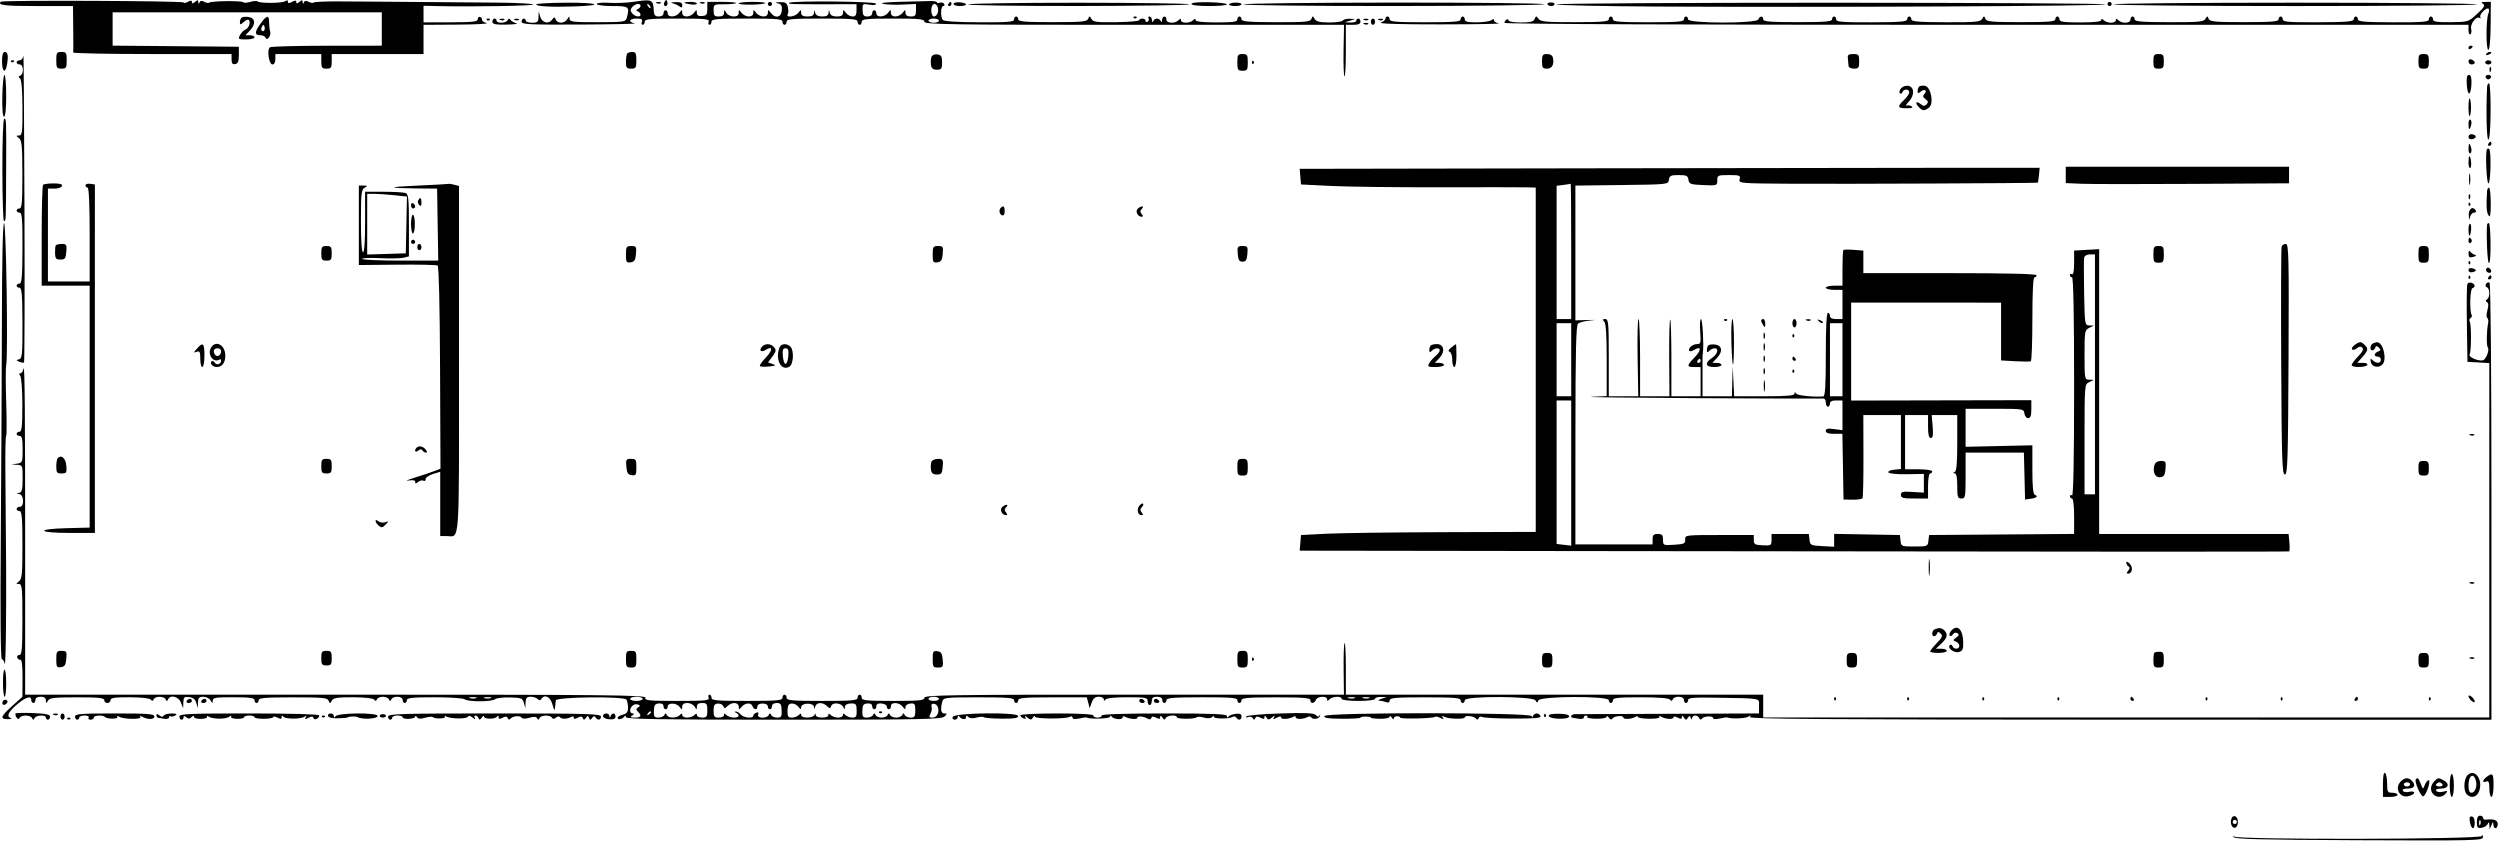 <svg width="1083" height="365" viewBox="0 0 1083 365" fill="none" xmlns="http://www.w3.org/2000/svg">
<path fill-rule="evenodd" clip-rule="evenodd" d="M0.35 0.738C-1.16 2.248 1.899 2.621 15.792 2.621H31.612L31.718 12.338C31.778 17.684 31.778 22.361 31.718 22.734C31.66 23.107 47.069 23.412 65.962 23.412H100.312V25.738C100.312 27.467 100.718 27.986 101.894 27.76C103.085 27.53 103.476 26.565 103.476 23.851V20.248L76.131 20.009L48.787 19.77V12.555V5.34L107.092 5.346L165.397 5.354V12.574V19.796L141.668 19.81C128.618 19.818 117.494 20.122 116.949 20.488C115.527 21.442 116.476 27.932 118.038 27.932C118.776 27.932 119.295 26.999 119.295 25.672V23.412H129.239H139.182V26.576C139.182 29.348 139.462 29.74 141.442 29.74C143.422 29.74 143.702 29.348 143.702 26.576V23.412H163.589H183.476V17.084V10.757L198.165 10.666C206.245 10.617 211.915 10.312 210.767 9.988C209.619 9.666 208.734 9.004 208.801 8.519C208.868 8.035 208.485 7.492 207.95 7.314C207.416 7.136 206.979 7.583 206.979 8.308C206.979 9.393 204.904 9.632 195.227 9.661L183.476 9.695V6.096V2.496L189.126 2.63C204.345 2.99 231.608 2.542 231.009 1.943C230.636 1.57 223.958 1.213 216.169 1.148C208.38 1.084 194.075 0.964 184.38 0.882C174.685 0.8 164.515 0.721 161.781 0.708C159.047 0.695 152.227 0.65 146.626 0.611C141.026 0.571 136.193 0.79 135.886 1.096C135.58 1.402 134.602 1.264 133.712 0.789C132.585 0.185 131.96 0.263 131.643 1.046C131.311 1.867 131.17 1.835 131.118 0.929C131.06 -0.071 130.784 -0.094 129.691 0.813C128.709 1.628 128.335 1.649 128.335 0.892C128.335 0.126 127.851 0.104 126.527 0.813C125.202 1.522 124.719 1.5 124.719 0.734C124.719 0.055 124.322 -0.019 123.589 0.521C122.364 1.425 112.453 1.505 111.566 0.617C111.268 0.319 109.839 0.414 108.392 0.829C106.944 1.244 105.59 1.308 105.382 0.972C104.931 0.243 91.391 0.394 90.648 1.137C90.363 1.421 89.404 1.264 88.515 0.789C87.387 0.185 86.762 0.263 86.445 1.046C86.114 1.867 85.973 1.835 85.92 0.929C85.862 -0.071 85.586 -0.094 84.493 0.813C83.511 1.628 83.137 1.649 83.137 0.892C83.137 0.126 82.653 0.104 81.329 0.813C80.335 1.346 79.521 1.461 79.521 1.071C79.521 0.359 1.058 0.029 0.35 0.738ZM273.977 0.842C271.301 1.231 266.725 1.4 263.808 1.217C260.789 1.027 258.504 1.259 258.504 1.753C258.504 2.231 261.553 2.621 265.284 2.621C272.534 2.621 272.825 2.857 271.527 7.689C271.041 9.502 270.446 9.592 258.885 9.614C248.275 9.633 246.749 9.451 246.726 8.162C246.701 6.868 246.585 6.88 245.776 8.271C244.641 10.221 241.462 10.346 240.741 8.471C240.274 7.252 240.082 7.263 239.129 8.568C237.617 10.635 234.752 9.835 234.002 7.136L233.373 4.881L233.284 7.367C233.206 9.506 232.816 9.853 230.482 9.853C228.99 9.853 227.77 9.446 227.77 8.949C227.77 8.452 227.363 8.045 226.866 8.045C226.369 8.045 225.962 8.655 225.962 9.401C225.962 10.577 229.347 10.74 251.498 10.634C265.544 10.566 276.12 10.335 275.001 10.118C271.981 9.537 272.539 8.045 275.776 8.045C277.901 8.045 278.458 8.375 278.064 9.401C277.778 10.146 277.938 10.757 278.419 10.757C278.901 10.757 279.295 10.146 279.295 9.401C279.295 8.254 281.465 8.045 293.403 8.045C305.572 8.045 307.44 8.231 306.99 9.401C306.705 10.146 306.865 10.757 307.346 10.757C307.827 10.757 308.222 10.146 308.222 9.401C308.222 8.248 310.532 8.045 323.589 8.045C336.646 8.045 338.956 8.248 338.956 9.401C338.956 10.146 339.363 10.757 339.86 10.757C340.357 10.757 340.764 10.146 340.764 9.401C340.764 8.248 343.074 8.045 356.131 8.045C369.188 8.045 371.498 8.248 371.498 9.401C371.498 10.146 371.905 10.757 372.402 10.757C372.9 10.757 373.306 10.146 373.306 9.401C373.306 8.255 375.415 8.045 386.866 8.045C398.316 8.045 400.425 8.255 400.425 9.401C400.425 10.597 411.128 10.757 491.33 10.757H582.235L582.032 21.61C581.92 27.578 582.098 32.731 582.426 33.059C582.755 33.388 583.024 28.504 583.024 22.207V10.757H586.188C588.397 10.757 589.351 10.348 589.351 9.401C589.351 8.655 588.945 8.045 588.447 8.045C587.95 8.045 587.543 8.452 587.543 8.949C587.543 9.446 586.425 9.812 585.058 9.762L582.572 9.673L584.832 8.949L587.091 8.225L584.659 8.135C583.321 8.085 581.988 8.43 581.697 8.902C581.406 9.373 578.74 9.747 575.772 9.732C571.693 9.713 570.169 9.338 569.529 8.198C568.748 6.806 568.637 6.804 568.11 8.171C567.612 9.465 565.641 9.649 552.682 9.616C540.844 9.585 537.826 9.33 537.826 8.359C537.826 7.689 537.419 7.141 536.922 7.141C536.425 7.141 536.018 7.718 536.018 8.424C536.018 9.448 534.185 9.708 526.979 9.708C520.909 9.708 517.939 9.375 517.939 8.696C517.939 7.989 517.612 8.01 516.854 8.768C515.448 10.174 511.611 10.174 511.611 8.768C511.611 7.925 511.37 7.925 510.527 8.768C508.967 10.327 505.284 10.136 505.284 8.497C505.284 6.584 503.491 6.799 503.404 8.723C503.362 9.667 503.149 9.85 502.877 9.175C502.626 8.554 501.878 8.045 501.216 8.045C500.553 8.045 499.806 8.554 499.554 9.175C499.282 9.85 499.07 9.667 499.027 8.723C498.988 7.853 498.525 7.141 497.999 7.141C497.473 7.141 497.275 7.52 497.561 7.982C497.848 8.445 497.668 9.079 497.163 9.392C496.657 9.703 496.244 9.528 496.244 9.002C496.244 8.476 495.634 8.045 494.888 8.045C494.142 8.045 493.532 8.362 493.532 8.751C493.532 9.139 489.067 9.525 483.608 9.609C475.111 9.739 473.559 9.54 472.821 8.225C472.042 6.836 471.905 6.828 471.399 8.141C470.916 9.394 468.793 9.594 455.971 9.594C444.053 9.594 441.103 9.351 441.103 8.367C441.103 7.693 440.696 7.141 440.199 7.141C439.702 7.141 439.295 7.721 439.295 8.43C439.295 9.497 436.693 9.707 424.154 9.65C414.217 9.606 408.784 9.24 408.348 8.587C407.334 7.068 407.532 2.621 408.614 2.621C409.14 2.621 409.303 2.186 408.975 1.656C408.646 1.124 407.808 0.908 407.113 1.175C406.417 1.442 405.849 1.362 405.849 0.998C405.849 0.633 404.527 0.387 402.911 0.451C401.295 0.515 395.498 0.662 390.029 0.78C384.279 0.904 381.039 1.261 382.346 1.629C383.589 1.98 387.352 2.144 390.707 1.994L396.809 1.722V4.431C396.809 6.719 396.458 7.141 394.549 7.141C393.011 7.141 392.28 6.636 392.26 5.559C392.233 4.052 392.175 4.052 391.031 5.559C390.37 6.428 388.96 7.141 387.896 7.141C386.668 7.141 385.951 6.564 385.933 5.559C385.906 4.052 385.847 4.052 384.703 5.559C383.225 7.505 379.634 7.666 379.634 5.785C379.634 5.039 379.227 4.429 378.73 4.429C378.233 4.429 377.826 5.039 377.826 5.785C377.826 6.589 376.998 7.14 375.792 7.139C374.142 7.137 373.739 6.607 373.657 4.329C373.559 1.622 373.668 1.539 376.655 2.023C378.652 2.348 379.639 2.183 379.431 1.559C379.099 0.564 342.836 0.247 341.852 1.231C341.276 1.807 342.839 1.864 358.843 1.838L371.046 1.819V4.48C371.046 6.486 370.626 7.141 369.338 7.141C368.399 7.141 367.09 6.428 366.429 5.559C365.286 4.052 365.227 4.052 365.2 5.559C365.179 6.699 364.431 7.141 362.525 7.141C360.766 7.141 359.741 6.611 359.466 5.559C359.073 4.052 359.047 4.052 358.948 5.559C358.874 6.682 358.075 7.141 356.197 7.141C354.438 7.141 353.413 6.611 353.138 5.559C352.745 4.052 352.72 4.052 352.62 5.559C352.545 6.691 351.743 7.141 349.803 7.141C347.835 7.141 347.084 6.708 347.063 5.559C347.036 4.052 346.977 4.052 345.833 5.559C344.555 7.243 340.229 7.834 341.248 6.185C341.572 5.66 341.588 4.236 341.284 3.021C340.83 1.213 340.202 0.836 337.809 0.936C335.756 1.023 335.48 1.174 336.881 1.446C338.453 1.751 338.835 2.394 338.689 4.485C338.474 7.566 335.855 8.151 333.887 5.559C332.743 4.052 332.684 4.052 332.657 5.559C332.639 6.564 331.922 7.141 330.694 7.141C329.63 7.141 328.22 6.428 327.559 5.559C326.415 4.052 326.357 4.052 326.33 5.559C326.312 6.564 325.595 7.141 324.366 7.141C323.302 7.141 321.892 6.428 321.231 5.559C320.088 4.052 320.029 4.052 320.002 5.559C319.982 6.627 319.254 7.141 317.758 7.141C316.54 7.141 315.129 6.428 314.622 5.559C313.744 4.052 313.699 4.052 313.672 5.559C313.654 6.636 312.925 7.141 311.385 7.141C309.487 7.141 309.126 6.716 309.126 4.48C309.126 1.882 309.23 1.821 313.709 1.856C316.23 1.875 318.535 1.649 318.831 1.353C319.128 1.055 316.455 0.813 312.892 0.813H306.414V3.78C306.414 6.292 306.067 6.775 304.154 6.934C302.547 7.067 301.886 6.666 301.865 5.549C301.838 4.06 301.773 4.061 300.636 5.559C299.975 6.428 298.565 7.141 297.501 7.141C296.272 7.141 295.555 6.564 295.537 5.559C295.51 4.052 295.451 4.052 294.308 5.559C292.83 7.505 289.239 7.666 289.239 5.785C289.239 5.039 288.832 4.429 288.335 4.429C287.837 4.429 287.431 5.039 287.431 5.785C287.431 6.588 286.603 7.141 285.397 7.14C283.865 7.14 283.33 6.582 283.233 4.877C282.93 -0.361 282.761 -0.434 273.977 0.842ZM287.958 0.692C287.568 1.322 287.494 2.081 287.792 2.38C288.601 3.189 289.484 1.999 289.046 0.688C288.74 -0.23 288.527 -0.23 287.958 0.692ZM232.289 1.892C232.289 2.779 238.545 3.119 248.787 2.787C262.305 2.348 259.248 1.061 244.945 1.169C237.984 1.222 232.289 1.547 232.289 1.892ZM284.55 1.431C285.201 1.692 285.982 1.659 286.282 1.359C286.582 1.059 286.049 0.846 285.096 0.885C284.043 0.928 283.828 1.142 284.55 1.431ZM291.498 1.468C292.493 1.712 293.815 2.325 294.436 2.829C295.253 3.492 295.566 3.34 295.566 2.279C295.566 1.206 294.779 0.841 292.628 0.918C290.699 0.987 290.312 1.176 291.498 1.468ZM296.47 1.163C296.47 1.355 297.691 1.691 299.182 1.91C300.674 2.128 301.894 1.972 301.894 1.561C301.894 1.149 300.674 0.813 299.182 0.813C297.691 0.813 296.47 0.97 296.47 1.163ZM303.533 1.431C304.185 1.692 304.965 1.659 305.265 1.359C305.565 1.059 305.032 0.846 304.079 0.885C303.026 0.928 302.811 1.142 303.533 1.431ZM319.972 1.491C319.972 2.277 330.699 2.14 331.494 1.345C331.787 1.053 329.314 0.813 326 0.813C322.685 0.813 319.973 1.118 319.972 1.491ZM332.628 1.717C332.628 2.214 333.035 2.621 333.532 2.621C334.029 2.621 334.436 2.214 334.436 1.717C334.436 1.22 334.029 0.813 333.532 0.813C333.035 0.813 332.628 1.22 332.628 1.717ZM410.82 1.717C410.513 2.214 410.693 2.621 411.219 2.621C411.745 2.621 412.176 2.214 412.176 1.717C412.176 1.22 411.997 0.813 411.778 0.813C411.558 0.813 411.128 1.22 410.82 1.717ZM413.08 1.703C413.08 2.208 414.301 2.621 415.792 2.621C417.284 2.621 418.504 2.301 418.504 1.91C418.504 1.518 417.284 1.105 415.792 0.991C414.301 0.877 413.08 1.197 413.08 1.703ZM419.408 1.916C419.408 2.327 440.967 2.635 467.318 2.598C493.668 2.56 515.227 2.233 515.227 1.871C515.227 1.507 493.668 1.201 467.318 1.188C440.967 1.177 419.408 1.504 419.408 1.916ZM516.131 1.7C516.131 2.253 519.201 2.621 523.815 2.621C528.041 2.621 531.498 2.288 531.498 1.883C531.498 1.477 528.041 1.063 523.815 0.962C519.082 0.849 516.131 1.133 516.131 1.7ZM532.402 1.933C532.402 2.312 533.623 2.621 535.114 2.621C536.606 2.621 537.826 2.262 537.826 1.823C537.826 1.384 536.606 1.074 535.114 1.135C533.623 1.196 532.402 1.555 532.402 1.933ZM538.73 1.9C538.73 2.309 568.018 2.628 603.815 2.609C639.611 2.59 668.899 2.24 668.899 1.83C668.899 1.421 639.611 1.101 603.815 1.121C568.018 1.14 538.73 1.491 538.73 1.9ZM670.371 1.905C670.991 2.907 673.419 2.803 673.419 1.773C673.419 1.307 672.634 0.985 671.674 1.057C670.714 1.129 670.128 1.511 670.371 1.905ZM674.323 1.889C674.323 2.282 694.154 2.71 718.391 2.838C791.942 3.23 912.063 2.645 912.063 1.896C912.063 1.508 858.572 1.187 793.193 1.183C727.815 1.178 674.323 1.496 674.323 1.889ZM912.967 1.717C912.967 2.214 913.374 2.621 913.871 2.621C914.368 2.621 914.775 2.214 914.775 1.717C914.775 1.22 914.368 0.813 913.871 0.813C913.374 0.813 912.967 1.22 912.967 1.717ZM915.679 1.888C915.679 2.291 951.069 2.621 994.323 2.621C1037.58 2.621 1072.97 2.295 1072.97 1.897C1072.97 1.498 1037.58 1.168 994.323 1.163C951.069 1.158 915.679 1.484 915.679 1.888ZM1075.63 1.67C1076.68 2.334 1076.18 3.198 1073.09 6.019C1069.28 9.509 1069.18 9.539 1061.61 9.608C1055.63 9.663 1053.98 9.403 1053.98 8.409C1053.98 7.712 1053.58 7.141 1053.08 7.141C1052.58 7.141 1052.18 7.718 1052.18 8.424C1052.18 9.485 1049.5 9.7 1036.81 9.664C1024.42 9.628 1021.44 9.379 1021.44 8.38C1021.44 7.699 1021.03 7.141 1020.54 7.141C1020.04 7.141 1019.63 7.689 1019.63 8.36C1019.63 9.334 1016.53 9.593 1004.27 9.643C991.574 9.694 988.899 9.482 988.899 8.423C988.899 7.718 988.492 7.141 987.995 7.141C987.498 7.141 987.091 7.693 987.091 8.367C987.091 9.351 984.141 9.594 972.223 9.594C959.401 9.594 957.278 9.394 956.795 8.141C956.284 6.815 956.162 6.818 955.402 8.171C954.682 9.455 952.564 9.649 939.644 9.616C927.748 9.585 924.718 9.33 924.718 8.359C924.718 7.689 924.312 7.141 923.814 7.141C923.317 7.141 922.911 7.751 922.911 8.497C922.911 10.136 919.227 10.327 917.668 8.768C916.824 7.925 916.583 7.925 916.583 8.768C916.583 9.365 915.647 9.853 914.504 9.853C913.36 9.853 911.936 9.365 911.34 8.768C910.582 8.01 910.255 7.989 910.255 8.696C910.255 9.375 907.285 9.708 901.216 9.708C894.009 9.708 892.176 9.448 892.176 8.424C892.176 7.718 891.769 7.141 891.272 7.141C890.775 7.141 890.368 7.693 890.368 8.367C890.368 9.351 887.418 9.594 875.5 9.594C862.678 9.594 860.555 9.394 860.072 8.141C859.562 6.819 859.437 6.823 858.671 8.188C857.938 9.492 855.895 9.68 842.912 9.638C830.996 9.598 827.995 9.342 827.995 8.365C827.995 7.691 827.589 7.141 827.091 7.141C826.594 7.141 826.187 7.699 826.187 8.38C826.187 9.379 823.212 9.628 810.82 9.664C798.127 9.7 795.453 9.485 795.453 8.424C795.453 7.718 795.046 7.141 794.549 7.141C794.052 7.141 793.645 7.693 793.645 8.367C793.645 9.351 790.687 9.594 778.73 9.594C766.772 9.594 763.815 9.351 763.815 8.367C763.815 6.756 762.336 6.788 761.712 8.414C761.006 10.252 731.272 10.204 731.272 8.365C731.272 7.691 730.865 7.141 730.368 7.141C729.871 7.141 729.464 7.704 729.464 8.392C729.464 9.408 726.581 9.642 714.097 9.642C701.613 9.642 698.73 9.408 698.73 8.392C698.73 7.704 698.323 7.141 697.826 7.141C697.329 7.141 696.922 7.691 696.922 8.365C696.922 9.342 693.973 9.592 682.252 9.61C669.727 9.629 667.423 9.417 666.498 8.16C665.498 6.805 665.367 6.807 664.827 8.198C664.374 9.367 663.036 9.713 658.887 9.732C655.879 9.747 653.532 9.36 653.532 8.848C653.532 8.348 653.125 8.189 652.628 8.497C652.131 8.804 651.724 9.438 651.724 9.906C651.724 10.435 730.662 10.757 860.538 10.757H1069.35V13.07C1069.35 14.342 1069.72 15.155 1070.17 14.877C1070.62 14.598 1070.77 13.544 1070.51 12.534C1069.97 10.457 1072.69 6.862 1074.13 7.754C1074.64 8.067 1074.8 7.909 1074.48 7.401C1073.83 6.348 1077.2 2.941 1078.06 3.793C1078.36 4.1 1078.31 5.081 1077.94 5.972C1076.9 8.482 1076.9 21.605 1077.94 21.603C1078.48 21.603 1078.88 17.472 1078.94 11.208L1079.03 0.813L1076.68 0.827C1074.9 0.838 1074.64 1.043 1075.63 1.67ZM277.487 2.546C277.487 3.002 276.979 3.612 276.357 3.902C275.453 4.323 275.453 4.535 276.357 4.956C276.979 5.246 277.487 5.856 277.487 6.312C277.487 7.624 275.109 7.276 273.871 5.785C272.974 4.703 272.974 4.155 273.871 3.073C275.109 1.581 277.487 1.234 277.487 2.546ZM281.555 2.621C281.862 3.118 281.91 3.525 281.662 3.525C281.413 3.525 280.958 3.118 280.651 2.621C280.344 2.124 280.296 1.717 280.544 1.717C280.793 1.717 281.248 2.124 281.555 2.621ZM406.176 3.073C406.859 4.856 405.944 7.141 404.547 7.141C403.918 7.141 403.438 5.967 403.438 4.429C403.438 1.595 405.262 0.692 406.176 3.073ZM104.572 7.702C104.218 8.056 103.928 8.951 103.928 9.692C103.928 10.809 104.219 10.774 105.646 9.482C106.649 8.574 107.591 8.293 107.909 8.809C108.652 10.011 107.673 12.321 106.177 12.895C105.503 13.155 104.503 14.203 103.955 15.226C103.028 16.959 103.207 17.084 106.608 17.084C108.614 17.084 110.256 16.677 110.256 16.18C110.256 15.683 109.372 15.276 108.29 15.276H106.324L108.372 13.097C110.95 10.353 110.547 7.681 107.502 7.325C106.245 7.178 104.926 7.348 104.572 7.702ZM112.703 10.46C110.182 14.002 110.247 15.276 112.946 15.276C113.869 15.276 114.831 15.785 115.084 16.406C115.722 17.981 117.626 15.252 117.025 13.62C116.782 12.959 116.583 11.229 116.583 9.779C116.583 6.272 115.554 6.453 112.703 10.46ZM491.121 7.744C491.453 8.075 491.995 8.075 492.327 7.744C492.658 7.412 492.387 7.141 491.724 7.141C491.062 7.141 490.791 7.412 491.121 7.744ZM600.199 8.074C600.199 8.587 599.283 9.364 598.165 9.798C596.934 10.278 607.011 10.579 623.702 10.561C638.865 10.545 650.357 10.351 649.238 10.129C648.12 9.908 647.204 9.299 647.204 8.775C647.204 8.131 646.839 8.117 646.074 8.734C645.453 9.234 642.606 9.657 639.747 9.674C635.849 9.696 634.549 9.383 634.549 8.423C634.549 7.718 634.142 7.141 633.645 7.141C633.148 7.141 632.741 7.704 632.741 8.392C632.741 9.408 629.858 9.642 617.374 9.642C604.89 9.642 602.007 9.408 602.007 8.392C602.007 7.704 601.6 7.141 601.103 7.141C600.606 7.141 600.199 7.561 600.199 8.074ZM210.896 8.648C211.227 8.979 211.77 8.979 212.101 8.648C212.432 8.316 212.161 8.045 211.498 8.045C210.836 8.045 210.565 8.316 210.896 8.648ZM213.306 9.401C213.306 10.483 214.54 10.736 219.408 10.652C222.764 10.594 224.696 10.344 223.702 10.095C222.708 9.846 221.558 9.182 221.147 8.618C220.6 7.867 220.278 7.895 219.942 8.723C219.399 10.06 215.114 10.26 215.114 8.949C215.114 8.452 214.708 8.045 214.21 8.045C213.713 8.045 213.306 8.655 213.306 9.401ZM216.753 8.662C217.405 8.923 218.185 8.891 218.485 8.591C218.785 8.291 218.252 8.077 217.299 8.116C216.246 8.16 216.032 8.374 216.753 8.662ZM223.081 8.662C223.733 8.923 224.513 8.891 224.813 8.591C225.113 8.291 224.58 8.077 223.627 8.116C222.574 8.16 222.36 8.374 223.081 8.662ZM406.753 8.949C406.753 9.446 405.736 9.853 404.493 9.853C403.25 9.853 402.233 9.446 402.233 8.949C402.233 8.452 403.25 8.045 404.493 8.045C405.736 8.045 406.753 8.452 406.753 8.949ZM590.99 8.662C591.642 8.923 592.422 8.891 592.722 8.591C593.022 8.291 592.489 8.077 591.536 8.116C590.483 8.16 590.269 8.374 590.99 8.662ZM593.871 9.401C593.871 10.146 594.278 10.757 594.775 10.757C595.272 10.757 595.679 10.146 595.679 9.401C595.679 8.655 595.272 8.045 594.775 8.045C594.278 8.045 593.871 8.655 593.871 9.401ZM597.318 8.662C597.97 8.923 598.75 8.891 599.05 8.591C599.35 8.291 598.817 8.077 597.864 8.116C596.811 8.16 596.597 8.374 597.318 8.662ZM590.99 10.47C591.642 10.731 592.422 10.699 592.722 10.399C593.022 10.098 592.489 9.885 591.536 9.924C590.483 9.967 590.269 10.182 590.99 10.47ZM114.417 13.223C113.499 14.143 112.741 12.759 113.494 11.539C114.064 10.617 114.277 10.617 114.583 11.536C114.793 12.164 114.718 12.923 114.417 13.223ZM1069.35 20.753C1069.35 21.279 1069.76 21.459 1070.26 21.152C1070.75 20.845 1071.16 20.415 1071.16 20.195C1071.16 19.975 1070.75 19.796 1070.26 19.796C1069.76 19.796 1069.35 20.227 1069.35 20.753ZM0.877 26.576C0.877 31.049 2.275 32.092 2.999 28.158C3.702 24.337 3.405 22.508 2.082 22.508C1.257 22.508 0.877 23.789 0.877 26.576ZM10.136 24.09C10.016 25.209 9.307 26.124 8.561 26.124C7.815 26.124 7.205 26.531 7.205 27.028C7.205 27.525 7.815 27.932 8.561 27.932C10.223 27.932 10.418 32.097 8.787 32.76C7.972 33.09 7.938 33.427 8.665 33.965C9.311 34.444 9.694 39.002 9.734 46.689C9.789 57.327 9.627 58.67 8.275 58.695C6.879 58.721 6.875 58.816 8.216 59.838C9.457 60.782 9.682 63.179 9.696 75.628C9.71 87.549 9.477 90.305 8.459 90.305C7.769 90.305 7.205 90.711 7.205 91.209C7.205 91.706 7.782 92.112 8.488 92.112C9.549 92.112 9.764 94.786 9.728 107.48C9.692 119.871 9.443 122.847 8.444 122.847C7.763 122.847 7.205 123.254 7.205 123.751C7.205 124.248 7.763 124.655 8.444 124.655C9.443 124.655 9.692 127.623 9.728 139.97C9.767 153.55 9.6 155.326 8.262 155.649C6.899 155.978 6.91 156.082 8.374 156.717C9.265 157.104 10.183 157.232 10.414 157.002C10.643 156.771 10.726 126.315 10.595 89.319C10.464 52.325 10.258 22.971 10.136 24.09ZM24.38 26.124C24.38 29.378 24.606 29.74 26.64 29.74C28.674 29.74 28.9 29.378 28.9 26.124C28.9 22.87 28.674 22.508 26.64 22.508C24.606 22.508 24.38 22.87 24.38 26.124ZM271.762 23.111C271.431 23.442 271.159 25.069 271.159 26.727C271.159 29.338 271.46 29.74 273.419 29.74C275.453 29.74 275.679 29.378 275.679 26.124C275.679 23.22 275.353 22.508 274.022 22.508C273.11 22.508 272.093 22.779 271.762 23.111ZM1077.04 23.402C1076.72 23.914 1077.09 24.066 1077.89 23.757C1079.46 23.156 1079.74 22.508 1078.44 22.508C1077.98 22.508 1077.34 22.91 1077.04 23.402ZM403.513 24.639C403.227 25.384 403.128 26.937 403.291 28.092C403.512 29.649 404.172 30.192 405.849 30.192C407.828 30.192 408.109 29.8 408.109 27.028C408.109 24.433 407.741 23.811 406.071 23.575C404.882 23.406 403.816 23.849 403.513 24.639ZM536.018 27.028C536.018 30.282 536.244 30.644 538.278 30.644C540.312 30.644 540.538 30.282 540.538 27.028C540.538 23.773 540.312 23.412 538.278 23.412C536.244 23.412 536.018 23.773 536.018 27.028ZM667.995 26.576C667.995 29.307 668.29 29.74 670.15 29.74C672.373 29.74 673.351 27.933 672.721 24.994C672.512 24.015 671.546 23.412 670.189 23.412C668.285 23.412 667.995 23.83 667.995 26.576ZM800.501 25.446C800.624 26.565 800.76 27.989 800.802 28.61C800.843 29.232 801.894 29.74 803.137 29.74C805.116 29.74 805.396 29.348 805.396 26.576C805.396 23.705 805.16 23.412 802.836 23.412C800.716 23.412 800.313 23.762 800.501 25.446ZM932.854 26.576C932.854 29.348 933.134 29.74 935.114 29.74C937.094 29.74 937.374 29.348 937.374 26.576C937.374 23.803 937.094 23.412 935.114 23.412C933.134 23.412 932.854 23.803 932.854 26.576ZM1047.66 26.576C1047.66 29.348 1047.94 29.74 1049.92 29.74C1051.9 29.74 1052.18 29.348 1052.18 26.576C1052.18 23.803 1051.9 23.412 1049.92 23.412C1047.94 23.412 1047.66 23.803 1047.66 26.576ZM1069.35 26.604C1069.35 27.334 1069.96 27.932 1070.71 27.932C1071.45 27.932 1072.06 27.568 1072.06 27.125C1072.06 26.681 1071.45 26.083 1070.71 25.797C1069.88 25.48 1069.35 25.796 1069.35 26.604ZM4.794 26.727C5.126 27.058 5.668 27.058 6 26.727C6.331 26.395 6.06 26.124 5.397 26.124C4.734 26.124 4.463 26.395 4.794 26.727ZM542.346 27.028C542.346 27.69 542.617 27.962 542.949 27.631C543.28 27.299 543.28 26.757 542.949 26.425C542.617 26.094 542.346 26.365 542.346 27.028ZM1076.58 27.028C1076.58 27.525 1077.19 27.932 1077.94 27.932C1078.68 27.932 1079.29 27.525 1079.29 27.028C1079.29 26.531 1078.68 26.124 1077.94 26.124C1077.19 26.124 1076.58 26.531 1076.58 27.028ZM1078.46 30.267C1078.51 31.32 1078.72 31.534 1079.01 30.814C1079.27 30.161 1079.24 29.381 1078.94 29.081C1078.64 28.78 1078.42 29.314 1078.46 30.267ZM1.006 41.491C0.885 47.232 1.157 50.531 1.75 50.531C2.332 50.531 2.685 47.11 2.685 41.491C2.685 36.519 2.35 32.452 1.939 32.452C1.529 32.452 1.109 36.519 1.006 41.491ZM1068.62 36.745C1068.96 41.963 1070.41 41.634 1070.63 36.293C1070.73 33.602 1070.42 32.452 1069.56 32.452C1068.68 32.452 1068.42 33.615 1068.62 36.745ZM1076.76 33.423C1076.93 33.958 1077.47 34.395 1077.94 34.395C1078.41 34.395 1078.94 33.958 1079.12 33.423C1079.3 32.889 1078.77 32.452 1077.94 32.452C1077.11 32.452 1076.58 32.889 1076.76 33.423ZM1077.41 37.649C1076.9 47.836 1077.2 60.474 1077.94 60.474C1078.5 60.474 1078.88 55.784 1078.93 48.271C1078.98 41.559 1078.67 36.067 1078.25 36.067C1077.83 36.067 1077.45 36.78 1077.41 37.649ZM823.494 38.306C822.845 39.087 822.631 40.022 823.018 40.383C823.406 40.743 823.905 40.531 824.126 39.909C824.665 38.401 827.091 38.457 827.091 39.978C827.091 40.637 826.074 42.131 824.831 43.299C821.755 46.189 821.983 46.917 825.961 46.901C828.375 46.891 828.973 46.648 828.039 46.057C827.316 45.599 826.299 45.468 825.779 45.764C825.257 46.06 825.781 45.26 826.94 43.985C829.509 41.161 829.309 37.546 826.56 37.154C825.522 37.006 824.143 37.524 823.494 38.306ZM831.348 37.535C830.996 37.888 830.707 38.768 830.707 39.492C830.707 40.569 830.958 40.601 832.085 39.665C833.735 38.296 835.102 39.266 833.616 40.752C832.834 41.533 832.961 42.073 834.129 42.936C835.342 43.832 835.441 44.322 834.587 45.188C833.726 46.062 833.197 46.048 832.079 45.12C830.131 43.504 829.372 44.546 831.181 46.355C832.952 48.126 833.509 48.162 835.594 46.637C837.902 44.95 836.508 37.551 833.809 37.159C832.808 37.014 831.701 37.184 831.348 37.535ZM1069.35 46.463C1069.35 48.865 1069.6 50.588 1069.89 50.289C1070.19 49.991 1070.44 48.269 1070.44 46.463C1070.44 44.657 1070.19 42.935 1069.89 42.636C1069.6 42.338 1069.35 44.06 1069.35 46.463ZM1.027 73.581C1.041 85.762 1.352 95.728 1.718 95.728C2.585 95.728 2.561 96.223 2.652 76.293C2.765 51.446 2.764 51.435 1.844 51.435C1.347 51.435 1.013 60.506 1.027 73.581ZM1069.35 53.641C1069.35 56.411 1069.87 56.635 1070.52 54.147C1070.78 53.154 1070.62 52.112 1070.17 51.834C1069.72 51.556 1069.35 52.369 1069.35 53.641ZM1069.35 59.265C1069.35 60.056 1070 60.481 1070.93 60.302C1071.8 60.134 1072.51 59.635 1072.51 59.192C1072.51 58.749 1071.8 58.282 1070.93 58.154C1070.03 58.023 1069.35 58.5 1069.35 59.265ZM1077.94 62.282C1077.63 62.779 1077.81 63.186 1078.34 63.186C1078.86 63.186 1079.29 62.779 1079.29 62.282C1079.29 61.785 1079.12 61.378 1078.9 61.378C1078.68 61.378 1078.25 61.785 1077.94 62.282ZM1069.35 64.595C1069.35 65.867 1069.72 66.681 1070.17 66.402C1070.62 66.124 1070.78 65.082 1070.52 64.089C1069.87 61.601 1069.35 61.825 1069.35 64.595ZM1077.3 64.753C1076.59 66.365 1077.19 79.456 1077.98 79.458C1078.99 79.461 1079.28 65.091 1078.28 64.476C1077.91 64.247 1077.47 64.372 1077.3 64.753ZM1069.35 70.471C1069.35 71.991 1069.7 73.018 1070.13 72.752C1070.86 72.302 1070.46 67.706 1069.7 67.706C1069.51 67.706 1069.35 68.951 1069.35 70.471ZM692.122 72.906L563.028 73.136L563.308 76.522L563.589 79.909L576.696 80.558C583.905 80.915 605.058 81.172 623.702 81.129C642.346 81.085 659.329 81.098 661.442 81.157L665.284 81.265V155.841V230.418L625.284 230.54C603.284 230.607 580.402 230.913 574.436 231.218L563.589 231.773L563.308 235.163L563.027 238.553L684.89 238.724C888.657 239.01 991.135 239.058 991.642 238.869C991.907 238.769 991.965 237.031 991.773 235.005L991.421 231.321H950.386H909.351L909.353 169.627L909.355 107.932L903.929 108.238L898.504 108.545V113.941C898.504 117.308 898.164 119.128 897.6 118.779C897.103 118.472 896.696 118.652 896.696 119.178C896.696 119.704 897.103 120.135 897.6 120.135C898.191 120.135 898.504 136.574 898.504 167.646C898.504 199.09 898.198 214.968 897.6 214.598C897.103 214.291 896.696 214.471 896.696 214.997C896.696 215.523 897.103 215.954 897.6 215.954C898.131 215.954 898.504 219.114 898.504 223.626V231.298L867.091 231.536L835.679 231.773L835.393 234.259C835.114 236.681 834.958 236.745 829.351 236.745C823.744 236.745 823.589 236.681 823.309 234.259L823.024 231.773L808.786 231.525L794.549 231.275V234.064V236.853L789.351 236.573C784.433 236.309 784.138 236.159 783.868 233.807L783.581 231.321H775.506H767.43V233.866C767.43 236.287 767.242 236.403 763.589 236.225C760.207 236.061 759.747 235.783 759.747 233.906V231.773H744.832C730.108 231.773 729.917 231.799 730.018 233.73C730.109 235.472 729.586 235.722 725.271 235.99C720.511 236.288 720.422 236.248 720.424 233.807C720.425 231.758 720.028 231.321 718.165 231.321C716.357 231.321 715.905 231.773 715.905 233.581V235.841H699.181H682.457L682.475 188.479C682.489 151.592 682.745 140.91 683.629 140.176C684.254 139.658 686.584 139.061 688.809 138.851C691.724 138.574 691.402 138.512 687.656 138.625L682.459 138.782V109.589V80.395L702.572 80.152C722.658 79.909 722.685 79.906 722.974 77.875C723.222 76.121 723.805 75.841 727.204 75.841C730.604 75.841 731.186 76.121 731.435 77.875C731.698 79.723 732.282 79.933 737.826 80.177C743.831 80.44 743.928 80.407 743.928 78.143C743.928 75.95 744.167 75.841 749.005 75.841C753.637 75.841 754.04 75.999 753.609 77.649C753.146 79.419 753.614 79.46 775.877 79.595C798.499 79.731 882.558 79.365 882.825 79.129C882.901 79.061 883.105 77.581 883.277 75.841L883.589 72.677H852.402C835.25 72.677 763.123 72.781 692.122 72.906ZM894.888 75.77V79.314L901.894 79.612C905.747 79.775 927.51 79.795 950.255 79.657L991.611 79.405V75.815V72.225H943.249H894.888V75.77ZM1069.6 77.649C1069.6 79.886 1069.77 80.802 1069.99 79.683C1070.2 78.564 1070.2 76.734 1069.99 75.615C1069.77 74.496 1069.6 75.412 1069.6 77.649ZM18.655 80.06C18.323 80.391 18.052 90.357 18.052 102.207V123.751H28.448H38.843V176.15V228.55L28.896 228.806C15.115 229.16 16.242 230.869 30.256 230.869H41.103V155.389V79.909L39.069 79.62C37.95 79.462 37.035 79.766 37.035 80.298C37.035 80.83 37.442 81.265 37.939 81.265C38.515 81.265 38.843 88.648 38.843 101.604V121.943H29.804H20.764V101.821V81.7L23.616 81.708C25.184 81.713 26.642 81.209 26.855 80.587C27.126 79.795 26.048 79.457 23.25 79.457C21.054 79.457 18.986 79.728 18.655 80.06ZM181.668 80.361C167.705 80.97 167.139 81.498 180.312 81.628L189.352 81.717L189.599 97.31L189.846 112.903H173.607C164.675 112.903 157.165 112.576 156.918 112.176C156.671 111.775 160.085 111.621 164.506 111.832C168.927 112.044 173.58 111.957 174.846 111.639L177.148 111.061V97.616C177.148 86.189 176.933 84.088 175.718 83.622C174.932 83.32 170.661 83.073 166.227 83.073H158.165V96.18C158.165 104.316 157.823 109.288 157.261 109.288C156.699 109.288 156.357 104.18 156.357 95.773C156.357 83.856 156.544 82.15 157.939 81.337C159.352 80.515 159.303 80.413 157.487 80.388L155.453 80.361V97.587V114.814L172.084 114.652C181.231 114.563 189.106 114.732 189.583 115.027C190.113 115.355 190.521 132.564 190.633 159.299L190.817 203.034L188.276 204.027C186.879 204.573 183.092 205.842 179.86 206.846C176.628 207.851 175.306 208.449 176.922 208.174C178.884 207.841 179.86 208.036 179.86 208.762C179.86 209.605 180.155 209.603 181.176 208.755C181.9 208.155 182.917 207.925 183.436 208.246C183.955 208.567 184.38 208.263 184.38 207.572C184.38 206.88 185.804 205.877 187.544 205.343L190.708 204.372V218.299V232.225H193.345C199.316 232.225 198.843 238.795 198.843 155.85V80.572L196.809 80.027C195.69 79.727 194.572 79.56 194.323 79.655C194.075 79.751 188.38 80.068 181.668 80.361ZM680.651 108.836V138.214H677.487H674.323V109.345V80.476L677.261 80.111C678.877 79.911 680.3 79.681 680.425 79.602C680.549 79.522 680.651 92.677 680.651 108.836ZM1077.39 82.847C1076.98 89.223 1077.14 91.866 1078 93.229C1078.77 94.448 1078.99 93.295 1078.99 88.031C1078.99 84.309 1078.65 81.265 1078.24 81.265C1077.83 81.265 1077.44 81.977 1077.39 82.847ZM170.713 84.56L176.294 85.144L176.043 97.441L175.792 109.74L167.431 110L159.069 110.259V97.119V83.977H162.1C163.768 83.977 167.643 84.239 170.713 84.56ZM1069.42 85.408C1069.47 86.461 1069.68 86.675 1069.97 85.955C1070.23 85.302 1070.2 84.522 1069.9 84.222C1069.6 83.922 1069.38 84.455 1069.42 85.408ZM181.167 86.767C180.834 87.308 181.013 88.203 181.566 88.756C182.304 89.495 182.572 89.233 182.572 87.773C182.572 85.591 182.103 85.254 181.167 86.767ZM178.052 88.895C178.052 89.67 178.459 90.305 178.956 90.305C179.453 90.305 179.86 89.922 179.86 89.454C179.86 88.986 179.453 88.352 178.956 88.045C178.459 87.737 178.052 88.121 178.052 88.895ZM1069.35 88.497C1069.35 89.159 1069.62 89.43 1069.95 89.1C1070.28 88.768 1070.28 88.225 1069.95 87.894C1069.62 87.563 1069.35 87.834 1069.35 88.497ZM433.57 90.004C432.589 90.984 432.881 92.79 434.097 93.257C434.806 93.528 435.227 92.89 435.227 91.546C435.227 89.389 434.687 88.886 433.57 90.004ZM492.831 90.464C491.686 91.608 492.908 93.92 494.658 93.92C495.215 93.92 495.181 93.462 494.568 92.724C493.843 91.85 493.862 91.24 494.639 90.464C495.241 89.862 495.31 89.401 494.798 89.401C494.301 89.401 493.416 89.879 492.831 90.464ZM1069.47 93.242C1069.56 95.367 1069.71 95.617 1069.99 94.146C1070.2 93.027 1070.99 92.112 1071.73 92.112C1072.47 92.112 1072.82 91.706 1072.51 91.209C1071.21 89.101 1069.35 90.345 1069.47 93.242ZM178.052 97.084C178.052 99.322 178.425 101.152 178.881 101.152C179.337 101.152 179.709 99.322 179.709 97.084C179.709 94.847 179.337 93.016 178.881 93.016C178.425 93.016 178.052 94.847 178.052 97.084ZM0.815 138.892C0.772 162.135 0.558 204.643 0.338 233.355C0.089 265.964 0.262 285.559 0.798 285.559C1.269 285.559 1.832 286.474 2.047 287.593C2.263 288.711 2.511 281.288 2.599 271.095C2.747 253.936 2.711 245.259 2.323 203.977C2.245 195.65 2.396 188.837 2.659 188.837C2.922 188.838 2.934 182.339 2.685 174.395C2.436 166.45 2.436 159.107 2.685 158.077C3.537 154.545 2.67 96.632 1.765 96.632C1.217 96.632 0.863 112.385 0.815 138.892ZM1069.35 99.291C1069.35 100.811 1069.51 102.056 1069.7 102.056C1070.46 102.056 1070.86 97.459 1070.13 97.009C1069.7 96.743 1069.35 97.77 1069.35 99.291ZM1077.42 97.31C1076.99 101.528 1077.5 113.283 1078.14 113.918C1078.64 114.415 1078.94 111.145 1078.91 105.687C1078.88 100.707 1078.55 96.632 1078.17 96.632C1077.8 96.632 1077.46 96.937 1077.42 97.31ZM1069.35 104.369C1069.35 105.144 1069.76 105.523 1070.27 105.211C1070.77 104.898 1070.95 104.264 1070.67 103.802C1069.89 102.548 1069.35 102.781 1069.35 104.369ZM178.052 104.768C178.052 105.265 178.459 105.672 178.956 105.672C179.453 105.672 179.86 105.265 179.86 104.768C179.86 104.271 179.453 103.864 178.956 103.864C178.459 103.864 178.052 104.271 178.052 104.768ZM24.13 106.35C23.933 106.723 23.808 108.248 23.85 109.74C23.915 112.009 24.297 112.451 26.188 112.451C28.147 112.451 28.485 112 28.728 109.062C28.984 105.973 28.808 105.672 26.747 105.672C25.505 105.672 24.326 105.976 24.13 106.35ZM180.764 107.028C180.764 107.774 181.171 108.384 181.668 108.384C182.165 108.384 182.572 107.774 182.572 107.028C182.572 106.282 182.165 105.672 181.668 105.672C181.171 105.672 180.764 106.282 180.764 107.028ZM988.41 106.802C988.172 107.424 988.083 129.898 988.212 156.745C988.417 199.428 988.617 205.559 989.803 205.559C990.989 205.559 991.188 199.303 991.392 155.615C991.601 111.148 991.474 105.672 990.234 105.672C989.469 105.672 988.648 106.181 988.41 106.802ZM139.182 109.74C139.182 112.512 139.462 112.903 141.442 112.903C143.422 112.903 143.702 112.512 143.702 109.74C143.702 106.967 143.422 106.576 141.442 106.576C139.462 106.576 139.182 106.967 139.182 109.74ZM271.159 110.255C271.159 113.553 271.37 113.903 273.193 113.645C274.827 113.412 275.282 112.688 275.508 109.966C275.765 106.858 275.596 106.576 273.474 106.576C271.37 106.576 271.159 106.91 271.159 110.255ZM404.041 110.255C404.041 113.553 404.251 113.903 406.075 113.645C407.708 113.412 408.164 112.688 408.389 109.966C408.646 106.858 408.477 106.576 406.355 106.576C404.251 106.576 404.041 106.91 404.041 110.255ZM536.19 109.966C536.412 112.659 536.842 113.355 538.278 113.355C539.714 113.355 540.144 112.659 540.366 109.966C540.626 106.84 540.463 106.576 538.278 106.576C536.093 106.576 535.93 106.84 536.19 109.966ZM932.854 110.192C932.854 113.446 933.08 113.807 935.114 113.807C937.148 113.807 937.374 113.446 937.374 110.192C937.374 106.937 937.148 106.576 935.114 106.576C933.08 106.576 932.854 106.937 932.854 110.192ZM1047.66 110.192C1047.66 113.446 1047.88 113.807 1049.92 113.807C1051.95 113.807 1052.18 113.446 1052.18 110.192C1052.18 106.937 1051.95 106.576 1049.92 106.576C1047.88 106.576 1047.66 106.937 1047.66 110.192ZM798.553 108.297C798.339 108.51 798.165 112.075 798.165 116.218V123.751H794.549C792.56 123.751 790.933 124.158 790.933 124.655C790.933 125.152 792.56 125.559 794.549 125.559H798.165V131.886V138.214H795.453C793.645 138.214 792.741 137.762 792.741 136.858C792.741 136.112 792.334 135.502 791.837 135.502C791.265 135.502 790.933 142.131 790.933 153.581C790.933 167.401 790.666 171.679 789.803 171.737C785.236 172.049 778.627 171.326 778.073 170.455C777.575 169.674 777.398 169.694 777.387 170.531C777.378 171.382 774.15 171.66 764.306 171.66H751.239L750.927 165.107L750.614 158.553L750.435 165.107L750.255 171.66H743.891H737.529L737.544 164.203C737.553 160.101 737.548 156.135 737.535 155.389C737.52 154.644 737.594 153.423 737.697 152.677C738.164 149.308 737.525 138.214 736.864 138.214C736.46 138.214 736.305 140.655 736.521 143.638C736.879 148.588 736.756 149.062 735.108 149.062C733.19 149.062 730.919 151.119 731.829 152.029C732.127 152.328 733.123 152.102 734.04 151.529C737.029 149.663 737.097 151.726 734.149 154.768C730.587 158.442 730.565 159.005 733.984 159.005H736.696V165.333V171.66H730.368H724.041V154.786C724.041 145.506 723.803 138.151 723.512 138.442C723.221 138.733 723.034 146.326 723.095 155.316L723.209 171.66H716.845H710.481V154.937C710.481 145.74 710.177 138.213 709.803 138.213C709.43 138.212 709.252 145.738 709.407 154.936L709.689 171.66H703.306H696.922V154.937C696.922 139.801 696.776 138.214 695.385 138.214C694.19 138.214 694.09 138.456 694.933 139.299C695.693 140.059 696.018 145.055 696.018 155.982V171.581L689.464 171.893C685.86 172.065 706.707 172.334 735.792 172.492C764.877 172.649 789.182 172.713 789.803 172.632C790.425 172.551 790.933 173.317 790.933 174.333C790.933 175.349 791.34 176.18 791.837 176.18C792.334 176.18 792.741 175.57 792.741 174.824C792.741 173.92 793.645 173.468 795.453 173.468H798.165V179.915V186.361L794.549 185.877C791.816 185.51 790.933 185.702 790.933 186.662C790.933 187.539 792.043 187.932 794.526 187.932H798.119L798.368 202.169L798.617 216.406L802.505 216.47C804.643 216.507 806.596 216.206 806.845 215.805C807.092 215.404 807.274 207.137 807.247 197.436L807.197 179.796H815.336H823.476V191.491V203.184L820.538 203.468C818.922 203.623 817.803 204.158 818.052 204.655C818.307 205.164 821.76 205.504 825.961 205.431L833.419 205.304V209.357V213.41L828.446 213.1C824.194 212.836 823.473 213.02 823.475 214.372C823.476 215.717 824.359 215.954 829.351 215.954H835.227V210.531C835.227 207.518 835.628 205.107 836.131 205.107C836.628 205.107 837.035 204.7 837.035 204.203C837.035 203.693 834.474 203.299 831.159 203.299H825.283V191.547V179.796H830.255H835.227V184.768C835.227 188.306 835.574 189.74 836.431 189.74C837.339 189.74 837.534 188.513 837.223 184.768L836.811 179.796H842.346H847.882V191.924C847.882 200.78 847.578 204.175 846.752 204.508C845.848 204.873 845.848 204.978 846.752 205.035C847.522 205.084 847.882 206.832 847.882 210.531C847.882 215.351 848.083 215.954 849.69 215.954C851.389 215.954 851.498 215.351 851.498 206.011V196.067H864.124H876.749L877.005 206.237L877.261 216.406L879.521 216.092C882.211 215.717 883.122 214.959 881.555 214.399C880.738 214.107 880.425 211.068 880.425 203.45V192.903L865.961 193.224L851.498 193.545V185.315V177.084H864.09C876.461 177.084 876.689 177.12 876.972 179.118C877.131 180.237 877.871 181.152 878.617 181.152C879.612 181.152 879.973 180.116 879.973 177.254V173.356L840.943 173.439L801.914 173.522V152.301V131.078L834.39 131.091L866.865 131.105V143.622V156.139L872.967 156.481C876.323 156.67 879.374 156.681 879.747 156.506C880.119 156.33 880.425 148.075 880.425 138.161C880.425 126.747 880.756 120.135 881.329 120.135C881.826 120.135 882.233 119.728 882.233 119.231C882.233 118.643 869.125 118.327 844.719 118.327H807.204V113.447V108.565L803.072 108.237C800.801 108.056 798.767 108.084 798.553 108.297ZM1069.36 109.881C1069.35 111.453 1069.74 111.728 1071.36 111.304C1072.78 110.935 1072.98 110.652 1072.04 110.35C1071.31 110.114 1070.41 109.473 1070.04 108.926C1069.66 108.348 1069.37 108.748 1069.36 109.881ZM907.543 162.169V214.146H905.283H903.024V190.33C903.024 166.524 903.024 166.512 905.057 165.532L907.091 164.551L905.057 164.49C903.066 164.43 903.024 164.205 903.024 153.72C903.024 143.507 903.117 142.964 905.057 142.029L907.091 141.048L905.102 140.988C903.153 140.927 903.107 140.643 902.842 127.039C902.694 119.402 902.703 112.487 902.863 111.672C903.038 110.787 904.04 110.192 905.349 110.192H907.543V162.169ZM1069.35 113.807C1069.35 114.47 1069.62 114.741 1069.95 114.41C1070.28 114.079 1070.28 113.536 1069.95 113.204C1069.62 112.874 1069.35 113.145 1069.35 113.807ZM1069.35 116.976C1069.35 117.631 1069.95 118.079 1070.68 117.972C1072.89 117.647 1073.15 116.779 1071.2 116.267C1070.03 115.962 1069.35 116.222 1069.35 116.976ZM1077.12 116.378C1076.81 116.884 1076.99 117.571 1077.53 117.903C1078.92 118.762 1079.82 117.586 1078.66 116.425C1078.01 115.776 1077.5 115.761 1077.12 116.378ZM1069.35 120.135C1069.35 120.798 1069.62 121.069 1069.95 120.738C1070.28 120.406 1070.28 119.864 1069.95 119.532C1069.62 119.201 1069.35 119.472 1069.35 120.135ZM1077.94 120.135C1077.63 120.632 1077.81 121.039 1078.34 121.039C1078.86 121.039 1079.29 120.632 1079.29 120.135C1079.29 119.638 1079.12 119.231 1078.9 119.231C1078.68 119.231 1078.25 119.638 1077.94 120.135ZM1068.84 123.118C1068.6 123.748 1068.51 131.572 1068.65 140.505L1068.9 156.745L1073.63 157.018L1078.37 157.291L1078.36 234.047L1078.35 310.803L921.083 310.808L763.815 310.813V305.869V300.926H673.419H583.024V289.476C583.024 283.179 582.778 278.272 582.476 278.573C582.175 278.874 581.988 284.027 582.06 290.023L582.19 300.926H491.308C411.126 300.926 400.425 301.086 400.425 302.282C400.425 303.427 398.316 303.638 386.866 303.638C375.415 303.638 373.306 303.427 373.306 302.282C373.306 301.536 372.9 300.926 372.402 300.926C371.905 300.926 371.498 301.536 371.498 302.282C371.498 303.434 369.188 303.638 356.131 303.638C343.074 303.638 340.764 303.434 340.764 302.282C340.764 301.536 340.357 300.926 339.86 300.926C339.363 300.926 338.956 301.536 338.956 302.282C338.956 303.434 336.646 303.638 323.589 303.638C310.532 303.638 308.222 303.434 308.222 302.282C308.222 301.536 307.827 300.926 307.346 300.926C306.865 300.926 306.705 301.536 306.99 302.282C307.44 303.452 305.561 303.638 293.306 303.638C281.051 303.638 279.173 303.452 279.622 302.282C280.083 301.081 264.813 300.926 145.517 300.926H10.892L10.901 245.107C10.911 179.487 10.721 156.889 10.182 159.683C9.967 160.802 9.363 161.717 8.839 161.717C8.201 161.717 8.184 162.089 8.786 162.847C9.279 163.469 9.684 169.164 9.685 175.502C9.687 184.673 9.434 187.028 8.446 187.028C7.763 187.028 7.205 187.434 7.205 187.932C7.205 188.429 7.79 188.836 8.505 188.836C9.5 188.836 9.804 190.198 9.804 194.657C9.804 200.28 9.721 200.49 7.374 200.849L4.945 201.22L7.375 201.355C9.745 201.487 9.804 201.631 9.804 207.312C9.804 212.01 9.51 213.209 8.279 213.534C6.895 213.9 6.9 213.947 8.335 214.041C10.401 214.178 10.621 219.57 8.561 219.57C7.815 219.57 7.205 219.977 7.205 220.474C7.205 220.971 7.766 221.378 8.452 221.378C9.46 221.378 9.703 224.186 9.719 236.033C9.735 248.609 9.525 250.85 8.245 251.824C6.865 252.874 6.865 252.961 8.237 252.987C9.555 253.013 9.721 254.74 9.707 268.384C9.693 281.241 9.476 283.751 8.373 283.751C7.648 283.751 7.241 284.26 7.469 284.881C7.697 285.503 8.315 285.918 8.843 285.804C9.467 285.669 9.788 288.438 9.76 293.72L9.717 301.842L5.297 305.815C0.249 310.354 -0.157 311.555 3.363 311.529C4.73 311.519 5.341 311.333 4.719 311.115C2.775 310.433 3.471 308.595 6.782 305.664C10.714 302.182 13.533 301.122 13.533 303.125C13.533 303.904 13.939 304.542 14.437 304.542C14.934 304.542 15.34 303.932 15.34 303.186C15.34 302.342 16.194 301.83 17.6 301.83C19.14 301.83 19.869 302.334 19.887 303.412C19.913 304.832 20.002 304.845 20.768 303.535C21.483 302.311 23.515 302.077 33.395 302.077C42.737 302.077 45.171 302.332 45.171 303.309C45.171 303.987 45.781 304.542 46.527 304.542C47.273 304.542 47.883 303.978 47.883 303.287C47.883 302.306 49.704 302.038 56.244 302.056C61.306 302.069 64.901 302.475 65.353 303.085C65.889 303.808 66.228 303.772 66.558 302.96C67.153 301.494 71.078 301.494 71.763 302.96C72.184 303.864 72.395 303.864 72.817 302.96C73.814 300.825 77.306 301.681 78.347 304.316L79.329 306.802L79.425 304.256C79.508 302.038 79.838 301.747 81.971 301.996C83.689 302.196 84.608 302.957 85.045 304.542L85.669 306.802L85.758 304.316C85.832 302.304 86.272 301.83 88.064 301.83C89.282 301.83 90.693 302.542 91.2 303.412C92.019 304.817 92.125 304.828 92.149 303.506C92.173 302.225 93.428 302.022 101.216 302.047C108.237 302.069 110.256 302.35 110.256 303.308C110.256 303.987 110.662 304.542 111.16 304.542C111.657 304.542 112.064 303.989 112.064 303.315C112.064 302.332 115.014 302.088 126.932 302.088C139.753 302.088 141.877 302.288 142.36 303.541C142.871 304.868 142.991 304.865 143.751 303.513C144.429 302.305 146.125 302.037 152.956 302.056C158.025 302.069 161.624 302.475 162.076 303.085C162.613 303.808 162.952 303.772 163.281 302.96C163.533 302.339 164.689 301.83 165.849 301.83C167.009 301.83 168.195 302.339 168.486 302.96C168.907 303.864 169.118 303.864 169.54 302.96C170.3 301.331 174.436 301.523 174.436 303.186C174.436 303.932 174.843 304.542 175.34 304.542C175.837 304.542 176.244 303.983 176.244 303.302C176.244 302.313 178.676 302.06 188.222 302.057C194.81 302.054 200.696 302.449 201.305 302.935C202.765 304.102 213.048 304.074 214.464 302.898C215.074 302.392 217.994 302.047 220.954 302.13C225.865 302.268 226.389 302.479 226.962 304.542L227.59 306.802L227.679 304.316C227.751 302.351 228.205 301.83 229.849 301.83C230.992 301.83 232.37 302.272 232.91 302.812C233.618 303.52 234.063 303.52 234.501 302.812C235.891 300.563 238.437 301.83 239.338 305.22C240.01 307.752 240.29 308.095 240.445 306.576C240.558 305.457 240.702 304.034 240.764 303.412C240.917 301.886 270.378 301.565 271.372 303.078C271.737 303.634 272.042 305.201 272.05 306.559C272.06 308.443 271.529 309.161 269.804 309.594C268.561 309.906 267.544 310.524 267.544 310.967C267.544 311.994 269.593 311.608 270.468 310.417C270.879 309.858 271.137 309.944 271.146 310.643C271.157 311.537 285.432 311.773 339.472 311.773C398.99 311.773 407.96 311.599 409.142 310.417C410.347 309.213 410.339 309.062 409.077 309.062C407.61 309.062 407.304 307.304 408.192 303.995C408.686 302.155 409.216 302.091 423.999 302.082C436.328 302.075 439.295 302.313 439.295 303.307C439.295 303.987 439.702 304.542 440.199 304.542C440.696 304.542 441.103 303.989 441.103 303.315C441.103 302.332 444.05 302.088 455.952 302.088H470.802L471.431 304.445L472.061 306.802L472.928 304.316C473.552 302.529 474.41 301.83 475.98 301.83C477.182 301.83 478.171 302.339 478.179 302.96C478.189 303.767 478.382 303.798 478.857 303.067C479.277 302.421 482.764 302.047 488.334 302.051C496.347 302.055 497.148 302.21 497.148 303.751C497.148 304.683 497.555 305.446 498.052 305.446C498.549 305.446 498.956 304.632 498.956 303.638C498.956 302.312 499.559 301.83 501.216 301.83C502.622 301.83 503.476 302.342 503.476 303.186C503.476 303.932 503.882 304.542 504.38 304.542C504.877 304.542 505.284 303.988 505.284 303.311C505.284 302.32 508.293 302.076 520.651 302.061C533.133 302.047 536.018 302.278 536.018 303.292C536.018 303.979 536.425 304.542 536.922 304.542C537.419 304.542 537.826 303.989 537.826 303.315C537.826 302.332 540.784 302.088 552.741 302.088C564.699 302.088 567.656 302.332 567.656 303.315C567.656 304.971 569.392 304.877 570.041 303.186C570.658 301.58 574.888 301.343 574.888 302.915C574.888 303.758 575.129 303.758 575.973 302.915C577.284 301.603 581.216 301.467 581.216 302.734C581.216 303.261 584.229 303.638 588.447 303.638C592.666 303.638 595.679 303.261 595.679 302.734C595.679 302.237 596.797 301.871 598.165 301.92L600.651 302.01L598.391 302.734C597.024 303.171 596.727 303.493 597.639 303.547C598.469 303.597 599.79 303.885 600.577 304.187C601.481 304.534 602.007 304.247 602.007 303.409C602.007 302.295 604.468 302.082 617.374 302.082C629.731 302.082 632.741 302.323 632.741 303.312C632.741 303.989 633.148 304.542 633.645 304.542C634.142 304.542 634.549 303.989 634.549 303.315C634.549 301.432 664.121 301.528 665.176 303.414C665.829 304.579 665.98 304.579 666.427 303.414C667.152 301.524 696.922 301.428 696.922 303.315C696.922 303.989 697.329 304.542 697.826 304.542C698.323 304.542 698.73 303.983 698.73 303.302C698.73 302.312 701.156 302.062 710.707 302.067C718.464 302.071 722.948 302.428 723.431 303.081C723.97 303.809 724.306 303.774 724.636 302.96C725.299 301.328 729.464 301.523 729.464 303.186C729.464 303.932 729.871 304.542 730.368 304.542C730.865 304.542 731.272 303.979 731.272 303.291C731.272 302.278 733.556 302.079 743.25 302.241C763.702 302.584 762.007 302.254 762.007 305.898V309.062L722.911 309.222C701.407 309.311 683.102 309.381 682.233 309.377C680.729 309.371 679.903 310.795 681.329 310.936C681.702 310.973 682.922 311.174 684.041 311.383C685.159 311.592 686.075 311.358 686.075 310.864C686.075 310.37 686.506 309.965 687.032 309.965C687.558 309.965 687.801 310.27 687.571 310.643C687.34 311.017 689.147 311.342 691.585 311.368C694.103 311.394 696.024 311.003 696.031 310.464C696.04 309.941 696.447 310.124 696.936 310.869C697.521 311.761 698.058 311.901 698.504 311.278C699.335 310.116 703.25 309.775 703.25 310.864C703.25 311.766 706.859 311.538 708.485 310.533C709.086 310.163 709.577 310.188 709.578 310.59C709.579 310.992 711.79 311.342 714.492 311.368C717.399 311.396 719.188 311.062 718.872 310.55C718.551 310.031 718.83 309.991 719.569 310.447C721.383 311.568 724.945 311.786 724.945 310.776C724.945 310.244 725.653 310.281 726.752 310.869C728.124 311.603 728.564 311.556 728.574 310.675C728.584 309.856 728.85 309.914 729.478 310.869C730.219 311.998 730.502 312.018 731.163 310.993C731.834 309.953 732.033 309.953 732.447 310.993C732.795 311.868 732.958 311.898 733.009 311.095C733.048 310.474 733.657 309.965 734.361 309.965C735.065 309.965 735.848 310.474 736.1 311.095C736.415 311.872 736.792 311.925 737.305 311.266C738.171 310.153 742.12 310.002 742.12 311.081C742.12 311.713 743.379 311.654 747.091 310.851C747.589 310.744 748.199 310.738 748.447 310.839C750.079 311.499 756.358 311.229 757.435 310.454C758.398 309.758 758.565 309.802 758.075 310.619C757.552 311.489 791.739 311.733 918.353 311.761L1079.29 311.797V217.375C1079.29 160.075 1078.96 122.749 1078.45 122.434C1077.99 122.147 1077.31 122.405 1076.94 123.005C1076.57 123.605 1076.74 124.256 1077.33 124.451C1078.67 124.9 1078.72 128.863 1077.39 129.686C1076.67 130.133 1076.67 130.475 1077.38 130.916C1078.05 131.33 1078.1 132.459 1077.54 134.407C1077.08 136.015 1077.06 137.499 1077.5 137.769C1077.93 138.035 1078.08 139.159 1077.83 140.267C1077.19 143.171 1077.1 149.877 1077.69 150.474C1078.62 151.404 1076.93 155.837 1075.54 156.103C1073.39 156.517 1069.17 154.601 1069.84 153.515C1070.6 152.286 1070.64 140.467 1069.88 139.248C1069.57 138.748 1069.74 138.079 1070.26 137.762C1070.77 137.445 1070.98 136.844 1070.72 136.426C1069.75 134.862 1070.02 125.186 1071.04 124.847C1072.5 124.359 1072.31 123.133 1070.67 122.507C1069.91 122.213 1069.09 122.489 1068.84 123.118ZM746.94 138.817C747.272 139.148 747.815 139.148 748.146 138.817C748.477 138.485 748.206 138.214 747.543 138.214C746.881 138.214 746.61 138.485 746.94 138.817ZM750.03 147.857C750.155 153.16 750.459 157.703 750.708 157.951C750.956 158.2 751.159 153.86 751.159 148.309C751.159 142.757 750.855 138.214 750.481 138.213C750.108 138.213 749.905 142.552 750.03 147.857ZM762.924 138.892C762.932 139.265 763.333 140.18 763.815 140.926C764.523 142.023 764.693 141.892 764.705 140.248C764.712 139.129 764.312 138.214 763.815 138.214C763.317 138.214 762.917 138.519 762.924 138.892ZM776.47 140.022C776.47 141.016 776.877 141.83 777.374 141.83C777.871 141.83 778.278 141.016 778.278 140.022C778.278 139.028 777.871 138.214 777.374 138.214C776.877 138.214 776.47 139.028 776.47 140.022ZM782.629 138.832C783.28 139.093 784.06 139.06 784.361 138.76C784.661 138.46 784.127 138.247 783.175 138.286C782.121 138.329 781.907 138.543 782.629 138.832ZM787.98 139.23C788.594 139.849 789.323 140.126 789.601 139.848C789.879 139.569 789.377 139.064 788.486 138.724C787.198 138.234 787.094 138.337 787.98 139.23ZM680.651 155.841V171.66H677.487H674.323V155.841V140.022H677.487H680.651V155.841ZM798.165 155.841V171.66H795.453H792.741V155.841V140.022H795.453H798.165V155.841ZM763.957 145.446C763.957 146.689 764.163 147.198 764.413 146.576C764.664 145.955 764.664 144.938 764.413 144.316C764.163 143.695 763.957 144.203 763.957 145.446ZM776.47 145.446C776.47 146.108 776.741 146.38 777.073 146.049C777.404 145.717 777.404 145.175 777.073 144.843C776.741 144.512 776.47 144.783 776.47 145.446ZM763.991 150.418C764.009 151.909 764.211 152.41 764.441 151.53C764.671 150.651 764.655 149.43 764.408 148.818C764.16 148.206 763.973 148.926 763.991 150.418ZM1020.03 149.439C1019.07 150.145 1018.58 151.016 1018.93 151.377C1019.3 151.736 1020.23 151.502 1021.01 150.856C1021.99 150.042 1022.71 149.97 1023.36 150.62C1024.01 151.27 1023.44 152.438 1021.52 154.409C1019.98 155.977 1018.73 157.652 1018.73 158.132C1018.73 159.289 1024.79 159.261 1025.51 158.101C1025.83 157.582 1025.01 157.197 1023.6 157.197H1021.13L1022.96 155.163C1025.83 151.967 1026.08 151.115 1024.55 149.587C1022.79 147.832 1022.26 147.814 1020.03 149.439ZM1028 148.756C1026.7 149.28 1026.45 151.773 1027.69 151.773C1028.15 151.773 1028.71 151.265 1028.94 150.644C1029.26 149.755 1029.6 149.749 1030.52 150.614C1031.47 151.508 1031.4 151.822 1030.18 152.292C1028.3 153.012 1028.2 154.485 1030.03 154.485C1030.77 154.485 1031.39 155.096 1031.39 155.841C1031.39 157.489 1029.47 157.612 1027.86 156.067C1026.91 155.153 1026.75 155.281 1027.01 156.735C1027.4 158.885 1030.04 159.591 1031.91 158.043C1034.3 156.059 1032.36 147.889 1029.58 148.243C1029.33 148.274 1028.62 148.506 1028 148.756ZM85.311 151.023C83.765 152.783 83.751 152.925 85.171 152.407C86.509 151.919 86.753 152.384 86.753 155.417C86.753 157.391 87.16 159.005 87.657 159.005C88.154 159.005 88.561 156.768 88.561 154.033C88.561 148.612 87.936 148.033 85.311 151.023ZM91.308 150.804C89.781 153.656 92.479 157.33 94.97 155.791C95.423 155.511 95.792 155.689 95.792 156.187C95.792 157.734 93.821 158.395 93.029 157.113C92.614 156.442 92.008 156.159 91.683 156.485C90.752 157.417 92.122 159.005 93.857 159.005C96.216 159.005 97.6 157.167 97.6 154.033C97.6 149.34 93.278 147.122 91.308 150.804ZM330.035 150.275C328.63 151.967 329.769 152.785 331.78 151.529C334.84 149.618 334.805 151.759 331.724 154.937C330.052 156.663 328.92 158.311 329.21 158.599C329.499 158.889 331.301 158.96 333.216 158.757C336.153 158.447 336.385 158.283 334.705 157.7L332.713 157.008L334.621 154.429C336.202 152.291 336.33 151.611 335.372 150.456C333.947 148.739 331.382 148.652 330.035 150.275ZM337.697 150.492C335.708 155.674 338.331 160.891 341.917 158.884C343.754 157.855 344.081 151.836 342.391 150.146C340.86 148.615 338.346 148.799 337.697 150.492ZM619.785 149.665C619.453 149.995 619.182 150.89 619.182 151.653C619.182 152.731 619.423 152.798 620.267 151.954C621.587 150.634 623.702 150.528 623.702 151.783C623.702 152.284 622.857 153.403 621.826 154.268C620.794 155.134 619.559 156.554 619.082 157.423C618.32 158.812 618.66 159.005 621.862 159.005C623.868 159.005 625.51 158.598 625.51 158.101C625.51 157.604 624.625 157.197 623.544 157.197H621.578L623.629 155.014C626.166 152.314 625.513 149.062 622.435 149.062C621.309 149.062 620.116 149.333 619.785 149.665ZM628.673 150.55C627.421 151.541 627.213 152.111 627.995 152.404C628.617 152.638 629.125 154.218 629.125 155.916C629.125 157.615 629.532 159.005 630.029 159.005C630.526 159.005 630.933 156.768 630.933 154.033C630.933 151.299 630.832 149.074 630.707 149.091C630.583 149.106 629.668 149.763 628.673 150.55ZM740.052 149.623C739.698 149.977 739.408 150.89 739.408 151.653C739.408 152.731 739.649 152.798 740.492 151.954C741.089 151.358 742.106 150.87 742.752 150.87C744.733 150.87 744.058 153.454 741.668 155.021C738.356 157.19 738.769 159.005 742.572 159.005C744.312 159.005 745.735 158.598 745.735 158.101C745.735 157.604 744.851 157.197 743.77 157.197H741.804L743.852 155.018C746.43 152.274 746.027 149.602 742.982 149.246C741.725 149.099 740.406 149.269 740.052 149.623ZM95.792 152.172C95.792 154.029 93.921 154.941 93.039 153.515C92.63 152.853 92.496 151.988 92.742 151.591C93.501 150.362 95.792 150.798 95.792 152.172ZM341.496 154.259C341.342 156.124 340.809 157.649 340.312 157.649C339.815 157.649 339.281 156.124 339.128 154.259C338.909 151.622 339.172 150.87 340.312 150.87C341.452 150.87 341.715 151.622 341.496 154.259ZM763.957 155.389C763.957 156.632 764.163 157.141 764.413 156.519C764.664 155.898 764.664 154.881 764.413 154.259C764.163 153.638 763.957 154.146 763.957 155.389ZM776.47 155.389C776.47 155.886 776.901 156.293 777.427 156.293C777.953 156.293 778.133 155.886 777.826 155.389C777.518 154.892 777.088 154.485 776.869 154.485C776.649 154.485 776.47 154.892 776.47 155.389ZM736.696 156.293C736.696 156.79 736.265 157.197 735.739 157.197C735.212 157.197 735.033 156.79 735.34 156.293C735.647 155.796 736.078 155.389 736.297 155.389C736.517 155.389 736.696 155.796 736.696 156.293ZM763.957 160.813C763.957 162.056 764.163 162.565 764.413 161.943C764.664 161.322 764.664 160.305 764.413 159.683C764.163 159.062 763.957 159.57 763.957 160.813ZM776.47 160.813C776.47 161.476 776.741 161.747 777.073 161.416C777.404 161.084 777.404 160.542 777.073 160.21C776.741 159.879 776.47 160.15 776.47 160.813ZM764.06 167.141C764.06 169.378 764.237 170.294 764.453 169.175C764.668 168.056 764.668 166.226 764.453 165.107C764.237 163.988 764.06 164.903 764.06 167.141ZM680.651 204.925V236.382L677.487 236.013L674.323 235.643V204.556V173.468H677.487H680.651V204.925ZM1070.09 188.549C1070.74 188.81 1071.52 188.778 1071.82 188.478C1072.12 188.178 1071.58 187.964 1070.63 188.003C1069.58 188.046 1069.36 188.261 1070.09 188.549ZM180.463 193.958C179.283 195.137 179.883 196.27 181.136 195.23C182.008 194.506 182.596 194.472 182.997 195.119C183.319 195.641 184.016 196.067 184.543 196.067C185.15 196.067 185.089 195.566 184.38 194.711C183.193 193.28 181.471 192.95 180.463 193.958ZM25.014 198.446C24.666 198.795 24.38 200.436 24.38 202.094C24.38 204.724 24.674 205.107 26.694 205.107C28.816 205.107 28.986 204.824 28.728 201.724C28.46 198.498 26.602 196.858 25.014 198.446ZM139.182 201.943C139.182 204.715 139.462 205.107 141.442 205.107C143.422 205.107 143.702 204.715 143.702 201.943C143.702 199.171 143.422 198.779 141.442 198.779C139.462 198.779 139.182 199.171 139.182 201.943ZM271.331 202.169C271.556 204.892 272.012 205.616 273.645 205.848C275.469 206.107 275.679 205.756 275.679 202.458C275.679 199.114 275.469 198.779 273.365 198.779C271.243 198.779 271.074 199.061 271.331 202.169ZM403.489 200.069C403.216 200.779 403.128 202.305 403.291 203.459C403.512 205.016 404.172 205.559 405.849 205.559C407.808 205.559 408.146 205.108 408.389 202.169C408.647 199.051 408.481 198.779 406.327 198.779C405.039 198.779 403.761 199.359 403.489 200.069ZM536.018 202.395C536.018 205.649 536.244 206.011 538.278 206.011C540.312 206.011 540.538 205.649 540.538 202.395C540.538 199.141 540.312 198.779 538.278 198.779C536.244 198.779 536.018 199.141 536.018 202.395ZM933.306 201.491C932.369 204.443 933.645 207.058 935.87 206.741C937.415 206.521 937.885 205.752 938.106 203.073C938.362 199.987 938.185 199.683 936.134 199.683C934.674 199.683 933.678 200.32 933.306 201.491ZM1047.66 202.847C1047.66 205.619 1047.94 206.011 1049.92 206.011C1051.9 206.011 1052.18 205.619 1052.18 202.847C1052.18 200.074 1051.9 199.683 1049.92 199.683C1047.94 199.683 1047.66 200.074 1047.66 202.847ZM493.56 219.085C492.298 220.605 492.901 223.186 494.518 223.186C495.281 223.186 495.295 222.865 494.568 221.989C493.844 221.117 493.859 220.509 494.623 219.745C495.2 219.168 495.451 218.476 495.183 218.208C494.913 217.938 494.184 218.333 493.56 219.085ZM434.074 219.729C432.929 220.874 434.151 223.186 435.901 223.186C436.458 223.186 436.424 222.728 435.811 221.989C435.086 221.116 435.105 220.506 435.882 219.729C436.484 219.127 436.553 218.666 436.041 218.666C435.544 218.666 434.659 219.144 434.074 219.729ZM162.685 225.676C162.685 226.173 163.316 227.104 164.086 227.744C165.249 228.708 165.749 228.628 167.024 227.274C168.475 225.732 168.467 225.674 166.864 226.237C165.931 226.565 164.609 226.37 163.926 225.803C163.183 225.185 162.685 225.135 162.685 225.676ZM835.516 245.785C835.516 249.016 835.681 250.339 835.88 248.723C836.081 247.106 836.081 244.463 835.88 242.847C835.681 241.231 835.516 242.553 835.516 245.785ZM921.103 243.73C921.103 244.304 921.529 245.038 922.051 245.36C922.698 245.76 922.664 246.349 921.94 247.221C921.148 248.176 921.143 248.497 921.924 248.497C923.711 248.497 924.134 245.717 922.582 244.165C921.715 243.297 921.103 243.117 921.103 243.73ZM1070.09 252.73C1070.74 252.991 1071.52 252.959 1071.82 252.658C1072.12 252.358 1071.58 252.145 1070.63 252.184C1069.58 252.227 1069.36 252.441 1070.09 252.73ZM838.165 272.598C836.867 273.122 836.618 275.615 837.864 275.615C838.319 275.615 838.879 275.107 839.107 274.485C839.438 273.582 839.761 273.582 840.717 274.483C841.698 275.41 841.396 276.146 839.022 278.595C837.432 280.234 836.131 281.862 836.131 282.212C836.131 282.561 837.758 282.847 839.747 282.847C841.735 282.847 843.362 282.44 843.362 281.943C843.362 281.446 842.286 281.039 840.971 281.039H838.579L840.971 278.822C843.58 276.403 843.955 274.761 842.278 273.084C841.148 271.954 840.075 271.827 838.165 272.598ZM845.152 273.377C844.523 274.135 844.293 275.039 844.639 275.385C844.985 275.731 845.608 275.466 846.023 274.795C846.459 274.089 847.257 273.873 847.919 274.282C848.787 274.819 848.67 275.273 847.429 276.18C845.942 277.268 845.929 277.424 847.292 277.947C848.114 278.262 848.786 279.087 848.786 279.78C848.786 281.344 846.372 281.45 845.821 279.909C845.6 279.288 845.081 279.094 844.67 279.479C843.367 280.697 846.61 283.086 848.677 282.429C850.237 281.935 850.555 281.151 850.459 278.043C850.282 272.427 847.773 270.22 845.152 273.377ZM24.38 285.622C24.38 288.92 24.591 289.27 26.414 289.012C28.047 288.78 28.503 288.055 28.728 285.333C28.986 282.225 28.817 281.943 26.694 281.943C24.591 281.943 24.38 282.277 24.38 285.622ZM139.182 285.107C139.182 287.879 139.462 288.271 141.442 288.271C143.422 288.271 143.702 287.879 143.702 285.107C143.702 282.334 143.422 281.943 141.442 281.943C139.462 281.943 139.182 282.334 139.182 285.107ZM271.159 285.559C271.159 288.813 271.385 289.175 273.419 289.175C275.453 289.175 275.679 288.813 275.679 285.559C275.679 282.305 275.453 281.943 273.419 281.943C271.385 281.943 271.159 282.305 271.159 285.559ZM404.041 285.495C404.041 288.84 404.251 289.175 406.355 289.175C408.477 289.175 408.646 288.893 408.389 285.785C408.164 283.062 407.708 282.338 406.075 282.106C404.251 281.847 404.041 282.198 404.041 285.495ZM536.018 285.559C536.018 288.813 536.244 289.175 538.278 289.175C540.312 289.175 540.538 288.813 540.538 285.559C540.538 282.305 540.312 281.943 538.278 281.943C536.244 281.943 536.018 282.305 536.018 285.559ZM933.263 282.739C933.038 282.964 932.854 284.504 932.854 286.162C932.854 288.773 933.155 289.175 935.114 289.175C937.126 289.175 937.374 288.8 937.374 285.752C937.374 282.907 937.062 282.331 935.523 282.331C934.505 282.331 933.488 282.514 933.263 282.739ZM667.995 286.011C667.995 288.783 668.276 289.175 670.255 289.175C672.235 289.175 672.515 288.783 672.515 286.011C672.515 283.238 672.235 282.847 670.255 282.847C668.276 282.847 667.995 283.238 667.995 286.011ZM799.973 286.011C799.973 288.783 800.253 289.175 802.233 289.175C804.212 289.175 804.492 288.783 804.492 286.011C804.492 283.238 804.212 282.847 802.233 282.847C800.253 282.847 799.973 283.238 799.973 286.011ZM1047.66 286.011C1047.66 288.783 1047.94 289.175 1049.92 289.175C1051.9 289.175 1052.18 288.783 1052.18 286.011C1052.18 283.238 1051.9 282.847 1049.92 282.847C1047.94 282.847 1047.66 283.238 1047.66 286.011ZM542.346 285.559C542.346 286.221 542.617 286.493 542.949 286.162C543.28 285.83 543.28 285.288 542.949 284.956C542.617 284.625 542.346 284.896 542.346 285.559ZM1070.09 285.272C1070.74 285.533 1071.52 285.501 1071.82 285.201C1072.12 284.901 1071.58 284.687 1070.63 284.726C1069.58 284.77 1069.36 284.984 1070.09 285.272ZM1.284 295.953C1.309 299.185 1.635 301.829 2.007 301.829C2.38 301.83 2.685 299.186 2.685 295.954C2.685 292.723 2.36 290.079 1.962 290.079C1.564 290.079 1.26 292.723 1.284 295.953ZM1069.35 301.608C1069.35 302.106 1069.96 303.019 1070.71 303.638C1071.46 304.265 1072.06 304.364 1072.06 303.859C1072.06 303.362 1071.45 302.449 1070.71 301.83C1069.95 301.203 1069.35 301.104 1069.35 301.608ZM206.318 302.423C205.706 302.671 204.486 302.686 203.606 302.456C202.727 302.227 203.227 302.024 204.719 302.006C206.21 301.988 206.93 302.175 206.318 302.423ZM212.646 302.423C212.034 302.671 210.813 302.686 209.934 302.456C209.054 302.227 209.555 302.024 211.047 302.006C212.538 301.988 213.258 302.175 212.646 302.423ZM278.391 302.734C278.391 303.231 277.171 303.638 275.679 303.638C274.188 303.638 272.967 303.231 272.967 302.734C272.967 302.237 274.188 301.83 275.679 301.83C277.171 301.83 278.391 302.237 278.391 302.734ZM406.753 302.734C406.753 303.231 405.736 303.638 404.493 303.638C403.25 303.638 402.233 303.231 402.233 302.734C402.233 302.237 403.25 301.83 404.493 301.83C405.736 301.83 406.753 302.237 406.753 302.734ZM586.883 302.423C586.271 302.671 585.05 302.686 584.171 302.456C583.291 302.227 583.792 302.024 585.284 302.006C586.775 301.988 587.495 302.175 586.883 302.423ZM593.21 302.423C592.598 302.671 591.378 302.686 590.498 302.456C589.619 302.227 590.12 302.024 591.611 302.006C593.103 301.988 593.822 302.175 593.21 302.423ZM794.549 302.734C794.549 303.396 794.82 303.668 795.152 303.337C795.483 303.005 795.483 302.463 795.152 302.131C794.82 301.8 794.549 302.071 794.549 302.734ZM826.187 302.734C826.187 303.396 826.459 303.668 826.79 303.337C827.121 303.005 827.121 302.463 826.79 302.131C826.459 301.8 826.187 302.071 826.187 302.734ZM858.73 302.734C858.73 303.396 859.001 303.668 859.333 303.337C859.664 303.005 859.664 302.463 859.333 302.131C859.001 301.8 858.73 302.071 858.73 302.734ZM891.272 302.734C891.272 303.396 891.543 303.668 891.875 303.337C892.206 303.005 892.206 302.463 891.875 302.131C891.543 301.8 891.272 302.071 891.272 302.734ZM922.911 302.734C922.911 303.231 923.342 303.638 923.868 303.638C924.394 303.638 924.574 303.231 924.266 302.734C923.959 302.237 923.529 301.83 923.309 301.83C923.09 301.83 922.911 302.237 922.911 302.734ZM955.453 302.734C955.453 303.396 955.724 303.668 956.056 303.337C956.387 303.005 956.387 302.463 956.056 302.131C955.724 301.8 955.453 302.071 955.453 302.734ZM987.995 302.734C987.995 303.396 988.266 303.668 988.598 303.337C988.929 303.005 988.929 302.463 988.598 302.131C988.266 301.8 987.995 302.071 987.995 302.734ZM1020.09 302.734C1019.78 303.231 1019.96 303.638 1020.48 303.638C1021.01 303.638 1021.44 303.231 1021.44 302.734C1021.44 302.237 1021.26 301.83 1021.04 301.83C1020.82 301.83 1020.39 302.237 1020.09 302.734ZM1052.18 302.734C1052.18 303.396 1052.45 303.668 1052.78 303.337C1053.11 303.005 1053.11 302.463 1052.78 302.131C1052.45 301.8 1052.18 302.071 1052.18 302.734ZM1.301 303.683C0.442 305.073 1.618 305.97 2.779 304.809C3.428 304.16 3.443 303.655 2.826 303.274C2.32 302.961 1.634 303.145 1.301 303.683ZM80.877 303.638C80.57 304.135 80.953 304.542 81.728 304.542C82.502 304.542 83.137 304.135 83.137 303.638C83.137 303.141 82.755 302.734 82.286 302.734C81.818 302.734 81.184 303.141 80.877 303.638ZM87.205 303.638C86.897 304.135 87.281 304.542 88.055 304.542C88.83 304.542 89.465 304.135 89.465 303.638C89.465 303.141 89.082 302.734 88.614 302.734C88.146 302.734 87.512 303.141 87.205 303.638ZM493.532 303.638C493.532 304.135 494.167 304.542 494.941 304.542C495.716 304.542 496.099 304.135 495.792 303.638C495.485 303.141 494.851 302.734 494.383 302.734C493.915 302.734 493.532 303.141 493.532 303.638ZM499.86 303.638C499.86 304.135 500.495 304.542 501.269 304.542C502.044 304.542 502.427 304.135 502.12 303.638C501.812 303.141 501.179 302.734 500.71 302.734C500.242 302.734 499.86 303.141 499.86 303.638ZM276.44 306.438C275.487 307.028 275.471 307.407 276.364 308.3C278.127 310.063 277.696 310.87 275.001 310.856C273.064 310.845 272.815 310.648 273.871 309.965C274.775 309.382 274.85 309.085 274.097 309.075C273.476 309.068 272.967 308.533 272.967 307.886C272.967 306.114 274.826 304.618 276.317 305.19C277.391 305.602 277.414 305.836 276.44 306.438ZM287.431 305.908C287.431 306.648 287.837 307.254 288.335 307.254C288.832 307.254 289.239 306.73 289.239 306.09C289.239 304.347 293.001 304.405 294.34 306.168C295.436 307.611 295.51 307.608 295.537 306.124C295.557 305.055 296.285 304.542 297.781 304.542C298.999 304.542 300.411 305.254 300.918 306.124C301.795 307.631 301.841 307.631 301.867 306.124C301.885 305.046 302.614 304.542 304.154 304.542C306.133 304.542 306.414 304.933 306.414 307.706C306.414 310.478 306.133 310.869 304.154 310.869C302.911 310.869 301.894 310.381 301.894 309.785C301.894 308.941 301.653 308.941 300.809 309.785C300.213 310.381 298.789 310.869 297.645 310.869C296.502 310.869 295.566 310.381 295.566 309.785C295.566 308.941 295.325 308.941 294.481 309.785C293.06 311.206 289.533 311.178 288.862 309.74C288.44 308.836 288.229 308.836 287.808 309.74C287.517 310.361 286.35 310.869 285.213 310.869C283.457 310.869 283.163 310.423 283.255 307.885C283.342 305.479 283.757 304.868 285.397 304.732C286.671 304.625 287.431 305.064 287.431 305.908ZM313.33 305.927C313.749 307.02 314.015 307.013 315.154 305.874C317.008 304.02 319.967 304.172 320.002 306.124C320.027 307.507 320.168 307.536 321.132 306.35C322.669 304.456 325.316 304.185 325.957 305.855C326.622 307.588 328.109 307.696 328.109 306.011C328.109 305.288 329.053 304.768 330.368 304.768C331.684 304.768 332.628 305.288 332.628 306.011C332.628 306.694 333.035 307.254 333.532 307.254C334.029 307.254 334.436 306.643 334.436 305.898C334.436 305.094 335.264 304.543 336.47 304.543C338.171 304.544 338.522 305.062 338.612 307.706C338.705 310.43 338.433 310.869 336.654 310.869C335.516 310.869 334.349 310.361 334.059 309.74C333.638 308.836 333.427 308.836 333.005 309.74C332.229 311.402 327.778 311.227 328.418 309.56C328.754 308.684 328.486 308.416 327.61 308.752C326.89 309.029 326.301 309.618 326.301 310.062C326.301 311.397 322.086 310.971 320.877 309.514C320.258 308.768 319.293 308.19 318.733 308.229C318.092 308.274 318.133 308.469 318.843 308.756C319.465 309.007 319.973 309.585 319.973 310.041C319.973 311.249 316 311.055 314.73 309.785C313.887 308.941 313.645 308.941 313.645 309.785C313.645 310.381 312.628 310.869 311.385 310.869C309.433 310.869 309.126 310.464 309.126 307.898C309.126 305.549 309.514 304.897 310.982 304.787C312.003 304.71 313.06 305.222 313.33 305.927ZM345.866 306.168C346.828 307.434 347.039 307.466 347.064 306.35C347.11 304.396 352.479 304.303 352.62 306.254C352.707 307.45 352.798 307.426 353.138 306.124C353.643 304.195 356.423 304.059 358.238 305.874C359.413 307.048 359.635 307.042 360.105 305.816C360.768 304.09 364.481 304.469 365.333 306.35C365.861 307.514 365.956 307.502 366.011 306.261C366.052 305.321 366.942 304.793 368.561 304.749C370.789 304.687 371.054 305.001 371.114 307.775C371.17 310.349 370.858 310.869 369.261 310.869C368.204 310.869 366.852 310.381 366.255 309.785C365.412 308.941 365.171 308.941 365.171 309.785C365.171 310.381 364.235 310.869 363.092 310.869C361.948 310.869 360.524 310.381 359.928 309.785C359.084 308.941 358.843 308.941 358.843 309.785C358.843 311.239 353.44 311.195 353.348 309.74C353.291 308.836 353.185 308.836 352.821 309.74C352.237 311.186 347.092 311.227 347.092 309.785C347.092 308.941 346.85 308.941 346.007 309.785C345.41 310.381 344.058 310.869 343.001 310.869C341.417 310.869 341.092 310.347 341.148 307.884C341.2 305.611 341.632 304.865 342.957 304.764C343.914 304.69 345.223 305.322 345.866 306.168ZM377.826 305.908C377.826 306.648 378.233 307.254 378.73 307.254C379.227 307.254 379.634 306.648 379.634 305.908C379.634 305.025 380.411 304.627 381.894 304.749C383.137 304.852 384.154 305.457 384.154 306.095C384.154 306.732 384.561 307.254 385.058 307.254C385.555 307.254 385.962 306.643 385.962 305.898C385.962 304.017 389.553 304.177 391.031 306.124C392.028 307.437 392.237 307.471 392.26 306.321C392.277 305.533 393.198 304.861 394.398 304.761C396.237 304.61 396.508 304.99 396.508 307.728C396.508 310.383 396.193 310.869 394.474 310.869C393.355 310.869 392.203 310.361 391.912 309.74C391.491 308.836 391.28 308.836 390.858 309.74C390.568 310.361 389.381 310.869 388.222 310.869C387.062 310.869 385.875 310.361 385.585 309.74C385.163 308.836 384.952 308.836 384.531 309.74C384.241 310.361 383.054 310.869 381.894 310.869C380.734 310.869 379.547 310.361 379.257 309.74C378.836 308.836 378.624 308.836 378.203 309.74C377.913 310.361 376.732 310.869 375.581 310.869C373.796 310.869 373.498 310.427 373.569 307.888C373.639 305.456 374.038 304.875 375.74 304.734C377.062 304.625 377.826 305.055 377.826 305.908ZM406.308 306.373C407.04 308.678 405.872 310.869 403.912 310.869C402.471 310.869 402.33 310.568 403.102 309.127C403.615 308.168 403.815 306.813 403.546 306.114C403.259 305.363 403.625 304.843 404.44 304.843C405.201 304.843 406.041 305.532 406.308 306.373ZM6.723 309.105C6.557 309.377 6.749 310.133 7.151 310.784C7.665 311.614 8.067 311.669 8.501 310.966C9.343 309.604 13.257 309.698 13.909 311.095C14.331 311.999 14.542 311.999 14.963 311.095C15.588 309.757 19.86 309.56 19.86 310.869C19.86 311.367 20.267 311.773 20.764 311.773C21.261 311.773 21.668 311.194 21.668 310.486C21.668 309.503 19.94 309.129 14.347 308.904C10.321 308.742 6.89 308.832 6.723 309.105ZM282.007 308.556C282.007 308.776 281.537 309.245 280.963 309.599C280.317 310 280.165 309.848 280.565 309.202C281.209 308.159 282.007 307.802 282.007 308.556ZM380.839 308.761C381.171 309.091 381.713 309.091 382.045 308.761C382.376 308.429 382.104 308.158 381.442 308.158C380.779 308.158 380.508 308.429 380.839 308.761ZM554.847 309.062C547.056 309.31 540.344 309.883 539.932 310.335C539.495 310.814 539.817 310.93 540.705 310.613C541.543 310.313 542.459 310.553 542.739 311.146C543.129 311.97 543.374 311.959 543.775 311.103C544.155 310.287 544.775 310.234 546.035 310.908C547.327 311.6 547.773 311.54 547.783 310.675C547.794 309.825 548.018 309.862 548.618 310.812C549.332 311.939 549.649 311.939 551.038 310.812C552.259 309.82 552.463 309.801 551.901 310.734C551.307 311.722 551.531 311.759 553.084 310.928C554.383 310.233 555.001 310.21 555.001 310.855C555.001 311.802 558.652 311.513 560.41 310.427C560.916 310.115 561.329 310.262 561.329 310.755C561.329 311.726 564.835 311.603 566.502 310.572C567.068 310.222 567.765 310.314 568.05 310.775C568.759 311.923 571.578 311.413 571.834 310.09C571.961 309.429 571.858 309.391 571.565 309.991C571.244 310.649 570.752 310.583 570.051 309.787C569.247 308.876 565.807 308.712 554.847 309.062ZM23.307 309.679C23.959 309.94 24.739 309.908 25.039 309.608C25.339 309.307 24.806 309.094 23.853 309.133C22.8 309.176 22.586 309.391 23.307 309.679ZM26.188 310.417C26.188 311.163 26.595 311.773 27.092 311.773C27.589 311.773 27.996 311.163 27.996 310.417C27.996 309.672 27.589 309.062 27.092 309.062C26.595 309.062 26.188 309.672 26.188 310.417ZM32.516 310.417C32.516 311.163 32.922 311.773 33.419 311.773C33.917 311.773 34.323 311.367 34.323 310.869C34.323 310.372 35.365 309.965 36.637 309.965C37.948 309.965 38.709 310.357 38.391 310.869C38.084 311.367 38.467 311.773 39.242 311.773C40.017 311.773 40.651 311.367 40.651 310.869C40.651 309.836 44.538 309.634 45.52 310.615C46.498 311.594 51.45 311.521 50.842 310.539C50.525 310.025 50.819 309.997 51.581 310.468C53.449 311.623 61.536 311.754 60.834 310.617C60.499 310.076 60.702 309.96 61.317 310.341C63.639 311.775 66.866 311.83 66.866 310.436C66.866 309.254 64.453 309.062 49.691 309.062C35.027 309.062 32.516 309.26 32.516 310.417ZM67.77 309.855C67.77 310.413 68.075 310.899 68.448 310.936C68.82 310.973 70.04 311.174 71.16 311.383C72.279 311.592 73.194 311.334 73.194 310.811C73.194 310.287 73.518 310.06 73.915 310.304C74.312 310.549 75.227 310.377 75.949 309.919C76.907 309.314 76.483 309.085 74.377 309.075C72.79 309.068 71.228 309.488 70.906 310.01C70.506 310.657 69.918 310.623 69.045 309.899C68.129 309.138 67.77 309.126 67.77 309.855ZM77.713 310.417C77.713 311.163 78.12 311.773 78.617 311.773C79.114 311.773 79.521 311.317 79.521 310.759C79.521 310.02 79.846 310.013 80.718 310.737C81.591 311.462 82.201 311.443 82.978 310.667C83.672 309.973 84.041 309.939 84.041 310.57C84.041 311.102 85.425 311.489 87.117 311.429C88.808 311.37 89.966 310.953 89.689 310.503C89.394 310.025 89.712 310.012 90.454 310.473C92.279 311.603 97.824 311.604 99.356 310.474C100.117 309.914 100.436 309.89 100.123 310.417C99.811 310.944 100.873 311.349 102.661 311.389C104.353 311.426 105.736 311.122 105.736 310.711C105.736 310.301 106.753 309.965 107.996 309.965C109.239 309.965 110.256 310.294 110.256 310.694C110.256 311.095 112.086 311.406 114.323 311.385C116.561 311.365 118.391 311.022 118.391 310.624C118.391 310.227 119.205 310.337 120.199 310.869C121.57 311.603 122.011 311.556 122.021 310.675C122.03 309.953 122.285 309.859 122.699 310.428C123.519 311.557 130.133 311.609 131.865 310.5C132.775 309.917 132.936 310.007 132.433 310.82C131.888 311.702 132.142 311.735 133.577 310.967C134.938 310.238 135.513 310.257 135.772 311.037C136.163 312.207 138.278 311.258 138.278 309.912C138.278 309.398 126.315 309.062 107.996 309.062C81.681 309.062 77.713 309.24 77.713 310.417ZM142.115 310.177C142.345 310.867 144.01 311.239 146.484 311.154C148.683 311.078 150.482 310.952 150.482 310.873C150.482 310.367 154.165 310.181 154.924 310.649C156.787 311.801 163.589 311.418 163.589 310.163C163.589 308.607 146.322 308.744 145.297 310.308C144.828 311.025 144.629 310.991 144.619 310.191C144.612 309.57 143.962 309.062 143.175 309.062C142.388 309.062 141.91 309.563 142.115 310.177ZM164.493 310.116C164.493 310.53 165.103 310.869 165.849 310.869C166.595 310.869 167.205 310.53 167.205 310.116C167.205 309.702 166.595 309.363 165.849 309.363C165.103 309.363 164.493 309.702 164.493 310.116ZM168.109 310.417C168.109 311.163 168.515 311.773 169.013 311.773C169.51 311.773 169.917 311.367 169.917 310.869C169.917 310.372 170.934 309.965 172.176 309.965C173.419 309.965 174.436 310.314 174.436 310.739C174.436 311.837 179.853 311.515 179.872 310.417C179.881 309.92 180.207 310.017 180.598 310.632C181.105 311.429 182.119 311.518 184.132 310.941C185.685 310.495 187.188 310.362 187.47 310.645C188.336 311.511 193.282 311.377 192.741 310.503C192.464 310.054 192.742 309.999 193.362 310.381C195.097 311.454 202.396 311.51 202.752 310.454C202.945 309.881 203.724 310.043 204.745 310.869C205.711 311.65 206.134 311.746 205.743 311.095C205.37 310.474 205.461 309.965 205.946 309.965C206.431 309.965 207.035 310.474 207.287 311.095C207.631 311.946 207.982 311.89 208.704 310.869C209.231 310.124 209.669 309.92 209.677 310.417C209.695 311.616 214.478 311.641 215.327 310.447C215.75 309.852 215.996 309.935 216.005 310.675C216.015 311.54 216.461 311.6 217.753 310.908C219.015 310.233 219.612 310.286 219.944 311.103C220.24 311.83 220.663 311.907 221.147 311.321C222.128 310.134 225.343 309.87 225.995 310.923C226.302 311.42 227.641 311.424 229.348 310.935C231.334 310.366 232.342 310.437 232.692 311.173C233.062 311.951 233.331 311.931 233.72 311.095C234.36 309.725 238.28 309.592 239.096 310.914C239.501 311.569 240.051 311.556 240.877 310.869C241.534 310.324 242.294 310.238 242.566 310.677C243.143 311.611 245.842 311.538 247.447 310.548C248.07 310.162 248.561 310.295 248.561 310.848C248.561 311.543 249.076 311.561 250.295 310.908C251.557 310.233 252.155 310.286 252.486 311.103C252.838 311.969 253.14 311.943 253.806 310.993C254.535 309.953 254.746 309.953 255.162 310.993C255.576 312.03 255.791 312.031 256.515 310.999C257.116 310.142 257.56 310.074 257.992 310.773C258.886 312.22 260.312 312.001 260.312 310.417C260.312 309.23 254.587 309.062 214.21 309.062C173.833 309.062 168.109 309.23 168.109 310.417ZM261.216 310.225C261.216 310.869 262.426 311.481 263.928 311.595C265.84 311.741 266.64 311.397 266.64 310.432C266.64 308.779 265.164 308.61 264.526 310.191C264.162 311.095 264.056 311.095 263.999 310.191C263.904 308.694 261.216 308.726 261.216 310.225ZM412.703 310.547C412.439 311.236 412.815 311.773 413.56 311.773C414.291 311.773 414.895 311.265 414.902 310.643C414.911 309.944 415.168 309.858 415.58 310.417C416.564 311.757 418.504 311.937 418.504 310.689C418.504 309.899 418.775 309.875 419.499 310.599C420.128 311.227 421.437 311.324 423.047 310.863C424.451 310.46 425.854 310.385 426.164 310.695C426.475 311.006 429.963 311.29 433.916 311.327C439.35 311.378 441.103 311.1 441.103 310.185C441.103 308.407 413.389 308.761 412.703 310.547ZM442.007 309.869C442.007 310.313 442.638 310.918 443.41 311.215C444.363 311.58 444.597 311.394 444.14 310.634C443.732 309.953 444.095 310.022 445.066 310.812C446.455 311.939 446.772 311.939 447.486 310.812C447.938 310.097 448.313 309.933 448.321 310.445C448.336 311.485 461.916 311.521 463.591 310.486C464.148 310.141 464.606 310.297 464.606 310.834C464.606 311.681 465.721 311.686 469.577 310.851C470.075 310.744 470.685 310.762 470.933 310.892C472.397 311.66 480.879 311.312 480.89 310.483C480.899 309.853 481.136 309.829 481.568 310.417C482.481 311.66 486.301 311.973 486.301 310.805C486.301 310.285 486.714 310.115 487.219 310.427C488.813 311.411 492.628 311.842 492.628 311.039C492.628 310.076 495.393 310.237 497.111 311.298C497.927 311.803 498.526 311.707 498.75 311.037C499.001 310.281 499.596 310.244 500.837 310.908C502.129 311.6 502.575 311.54 502.585 310.675C502.595 309.847 502.875 309.903 503.558 310.869C504.28 311.89 504.631 311.946 504.975 311.095C505.476 309.862 509.803 309.508 509.803 310.7C509.803 311.569 517.519 311.593 518.384 310.726C518.711 310.399 520.127 310.46 521.531 310.863C523.172 311.333 524.486 311.223 525.212 310.554C525.832 309.982 526.115 309.92 525.841 310.417C525.281 311.434 532.371 311.555 533.987 310.555C534.538 310.215 535.244 310.35 535.557 310.855C536.425 312.259 537.826 311.949 537.826 310.352C537.826 309.336 537.119 309.014 535.34 309.22C533.972 309.378 532.555 309.915 532.19 310.414C531.777 310.979 531.521 310.894 531.512 310.191C531.501 309.313 525.464 309.062 504.38 309.062C486.904 309.062 477.261 309.383 477.261 309.965C477.261 310.463 476.447 310.869 475.453 310.869C474.459 310.869 473.645 310.463 473.645 309.965C473.645 309.397 467.77 309.062 457.826 309.062C449.125 309.062 442.007 309.425 442.007 309.869ZM573.75 310.176C573.417 311.046 575.243 311.331 581.331 311.363C585.742 311.386 589.351 311.182 589.351 310.911C589.351 310.64 590.368 310.417 591.611 310.417C592.854 310.417 593.871 310.627 593.871 310.882C593.871 311.138 595.702 311.365 597.939 311.385C600.206 311.406 602.013 311 602.02 310.468C602.028 309.943 602.429 310.124 602.911 310.869C603.393 311.615 603.793 311.785 603.801 311.246C603.808 310.708 604.425 310.267 605.171 310.267C605.916 310.267 606.526 310.534 606.526 310.86C606.526 311.571 620.901 311.259 621.627 310.533C621.905 310.256 622.941 310.462 623.929 310.991C625.32 311.735 625.568 311.697 625.027 310.82C624.528 310.012 624.691 309.913 625.595 310.478C627.174 311.462 634.549 311.695 634.549 310.762C634.549 309.752 638.495 310.175 639.364 311.278C639.871 311.921 640.258 311.86 640.571 311.09C640.824 310.465 641.501 310.244 642.074 310.598C642.648 310.954 648.663 311.261 655.441 311.283C664.942 311.312 667.666 311.063 667.332 310.191C667.093 309.57 666.366 309.062 665.714 309.062C665.063 309.062 664.325 309.57 664.074 310.191C663.731 311.043 663.6 311.051 663.547 310.223C663.44 308.585 574.378 308.539 573.75 310.176ZM668.899 309.965C668.899 310.628 669.171 310.899 669.502 310.568C669.833 310.237 669.833 309.694 669.502 309.363C669.171 309.032 668.899 309.303 668.899 309.965ZM670.935 310.196C671.42 311.65 679.747 311.801 679.747 310.355C679.747 309.617 678.188 309.223 675.169 309.2C672.128 309.176 670.706 309.511 670.935 310.196ZM139.483 310.568C139.815 310.899 140.357 310.899 140.689 310.568C141.02 310.237 140.749 309.965 140.086 309.965C139.424 309.965 139.152 310.237 139.483 310.568ZM29.201 311.472C29.532 311.803 30.075 311.803 30.407 311.472C30.738 311.141 30.466 310.869 29.804 310.869C29.141 310.869 28.87 311.141 29.201 311.472ZM1032.29 339.743V345.22H1035.45C1037.19 345.22 1038.62 344.813 1038.62 344.316C1038.62 343.819 1037.6 343.412 1036.36 343.412C1034.29 343.412 1034.1 343.076 1034.1 339.397C1034.1 337.189 1033.69 335.132 1033.19 334.824C1032.63 334.475 1032.29 336.321 1032.29 339.743ZM1068.96 335.794C1067.29 337.47 1067.08 342.588 1068.63 344.135C1070.49 345.998 1072.96 345.364 1073.94 342.769C1075.81 337.862 1072.09 332.661 1068.96 335.794ZM1061.22 340.248C1061.22 342.982 1061.62 345.22 1062.12 345.22C1062.62 345.22 1063.02 342.982 1063.02 340.248C1063.02 337.514 1062.62 335.276 1062.12 335.276C1061.62 335.276 1061.22 337.514 1061.22 340.248ZM1077.26 336.535C1075.32 338.005 1075.18 339.276 1077.03 338.565C1078.1 338.156 1078.39 338.815 1078.39 341.632C1078.39 343.605 1078.8 345.22 1079.29 345.22C1079.79 345.22 1080.2 342.982 1080.2 340.248C1080.2 335.029 1079.84 334.577 1077.26 336.535ZM1072.51 337.988C1073.28 340.411 1072.25 343.412 1070.65 343.412C1069.78 343.412 1069.35 342.411 1069.35 340.399C1069.35 336.045 1071.4 334.483 1072.51 337.988ZM1040.04 338.504C1037.13 341.41 1039.52 345.871 1043.45 344.883C1044.77 344.553 1045.85 343.875 1045.85 343.377C1045.85 342.876 1044.89 342.715 1043.69 343.016C1042.5 343.314 1041.25 343.119 1040.92 342.581C1040.54 341.962 1041.33 341.604 1043.08 341.604C1045.98 341.604 1046.71 340.113 1044.76 338.169C1043.29 336.695 1041.74 336.806 1040.04 338.504ZM1046.55 337.592C1045.74 338.398 1048.75 345.306 1049.76 344.969C1051.03 344.549 1053.22 337.988 1052.1 337.988C1051.61 337.988 1050.86 338.904 1050.43 340.022C1049.65 342.044 1049.64 342.041 1048.68 339.57C1047.66 336.988 1047.4 336.741 1046.55 337.592ZM1054.5 338.504C1052.81 340.196 1052.66 342.633 1054.16 344.135C1055.67 345.638 1058.06 345.491 1059.45 343.807C1060.48 342.572 1060.34 342.467 1058.31 342.976C1056.99 343.308 1055.73 343.138 1055.39 342.581C1055 341.962 1055.79 341.604 1057.55 341.604C1060.74 341.604 1061.33 339.502 1058.56 338.02C1056.3 336.809 1056.18 336.824 1054.5 338.504ZM1044.04 339.796C1044.04 340.293 1043.43 340.7 1042.68 340.7C1041.94 340.7 1041.33 340.293 1041.33 339.796C1041.33 339.299 1041.94 338.892 1042.68 338.892C1043.43 338.892 1044.04 339.299 1044.04 339.796ZM1058.05 339.796C1058.36 340.293 1057.75 340.7 1056.7 340.7C1055.64 340.7 1055.03 340.293 1055.34 339.796C1055.65 339.299 1056.26 338.892 1056.7 338.892C1057.13 338.892 1057.74 339.299 1058.05 339.796ZM966.656 354.636C965.908 356.586 966.948 359.015 968.335 358.553C968.956 358.346 969.464 357.227 969.464 356.067C969.464 353.589 967.451 352.563 966.656 354.636ZM1070.06 353.853C1069.35 354.564 1070.38 358.779 1071.26 358.779C1072.29 358.779 1072.31 354.519 1071.28 353.885C1070.86 353.621 1070.31 353.607 1070.06 353.853ZM1072.97 356.124C1072.97 358.476 1073.27 358.85 1075 358.61C1076.12 358.455 1077.31 357.717 1077.65 356.971C1078.12 355.923 1078.29 356.026 1078.39 357.423L1078.52 359.231L1079.29 357.423C1079.96 355.877 1080.08 355.845 1080.14 357.197C1080.22 359.405 1082.01 359.189 1082.01 356.971C1082.01 355.259 1080.3 354.643 1076.81 355.095C1076.19 355.177 1075.68 354.818 1075.68 354.299C1075.68 353.78 1075.07 353.355 1074.32 353.355C1073.41 353.355 1072.97 354.266 1072.97 356.124ZM969.012 356.067C969.012 356.564 968.605 356.971 968.108 356.971C967.611 356.971 967.204 356.564 967.204 356.067C967.204 355.57 967.611 355.163 968.108 355.163C968.605 355.163 969.012 355.57 969.012 356.067ZM1074.49 357.141C1074.2 357.862 1073.99 357.647 1073.94 356.594C1073.9 355.641 1074.12 355.108 1074.42 355.408C1074.72 355.708 1074.75 356.488 1074.49 357.141ZM967.573 362.598C967.758 363.514 978.902 363.799 1021.74 363.984C1072.71 364.205 1075.68 364.13 1075.61 362.628C1075.56 361.683 1075.35 361.496 1075.08 362.169C1074.49 363.64 968.528 363.84 967.799 362.372C967.547 361.862 967.445 361.965 967.573 362.598Z" fill="black"/>
</svg>
